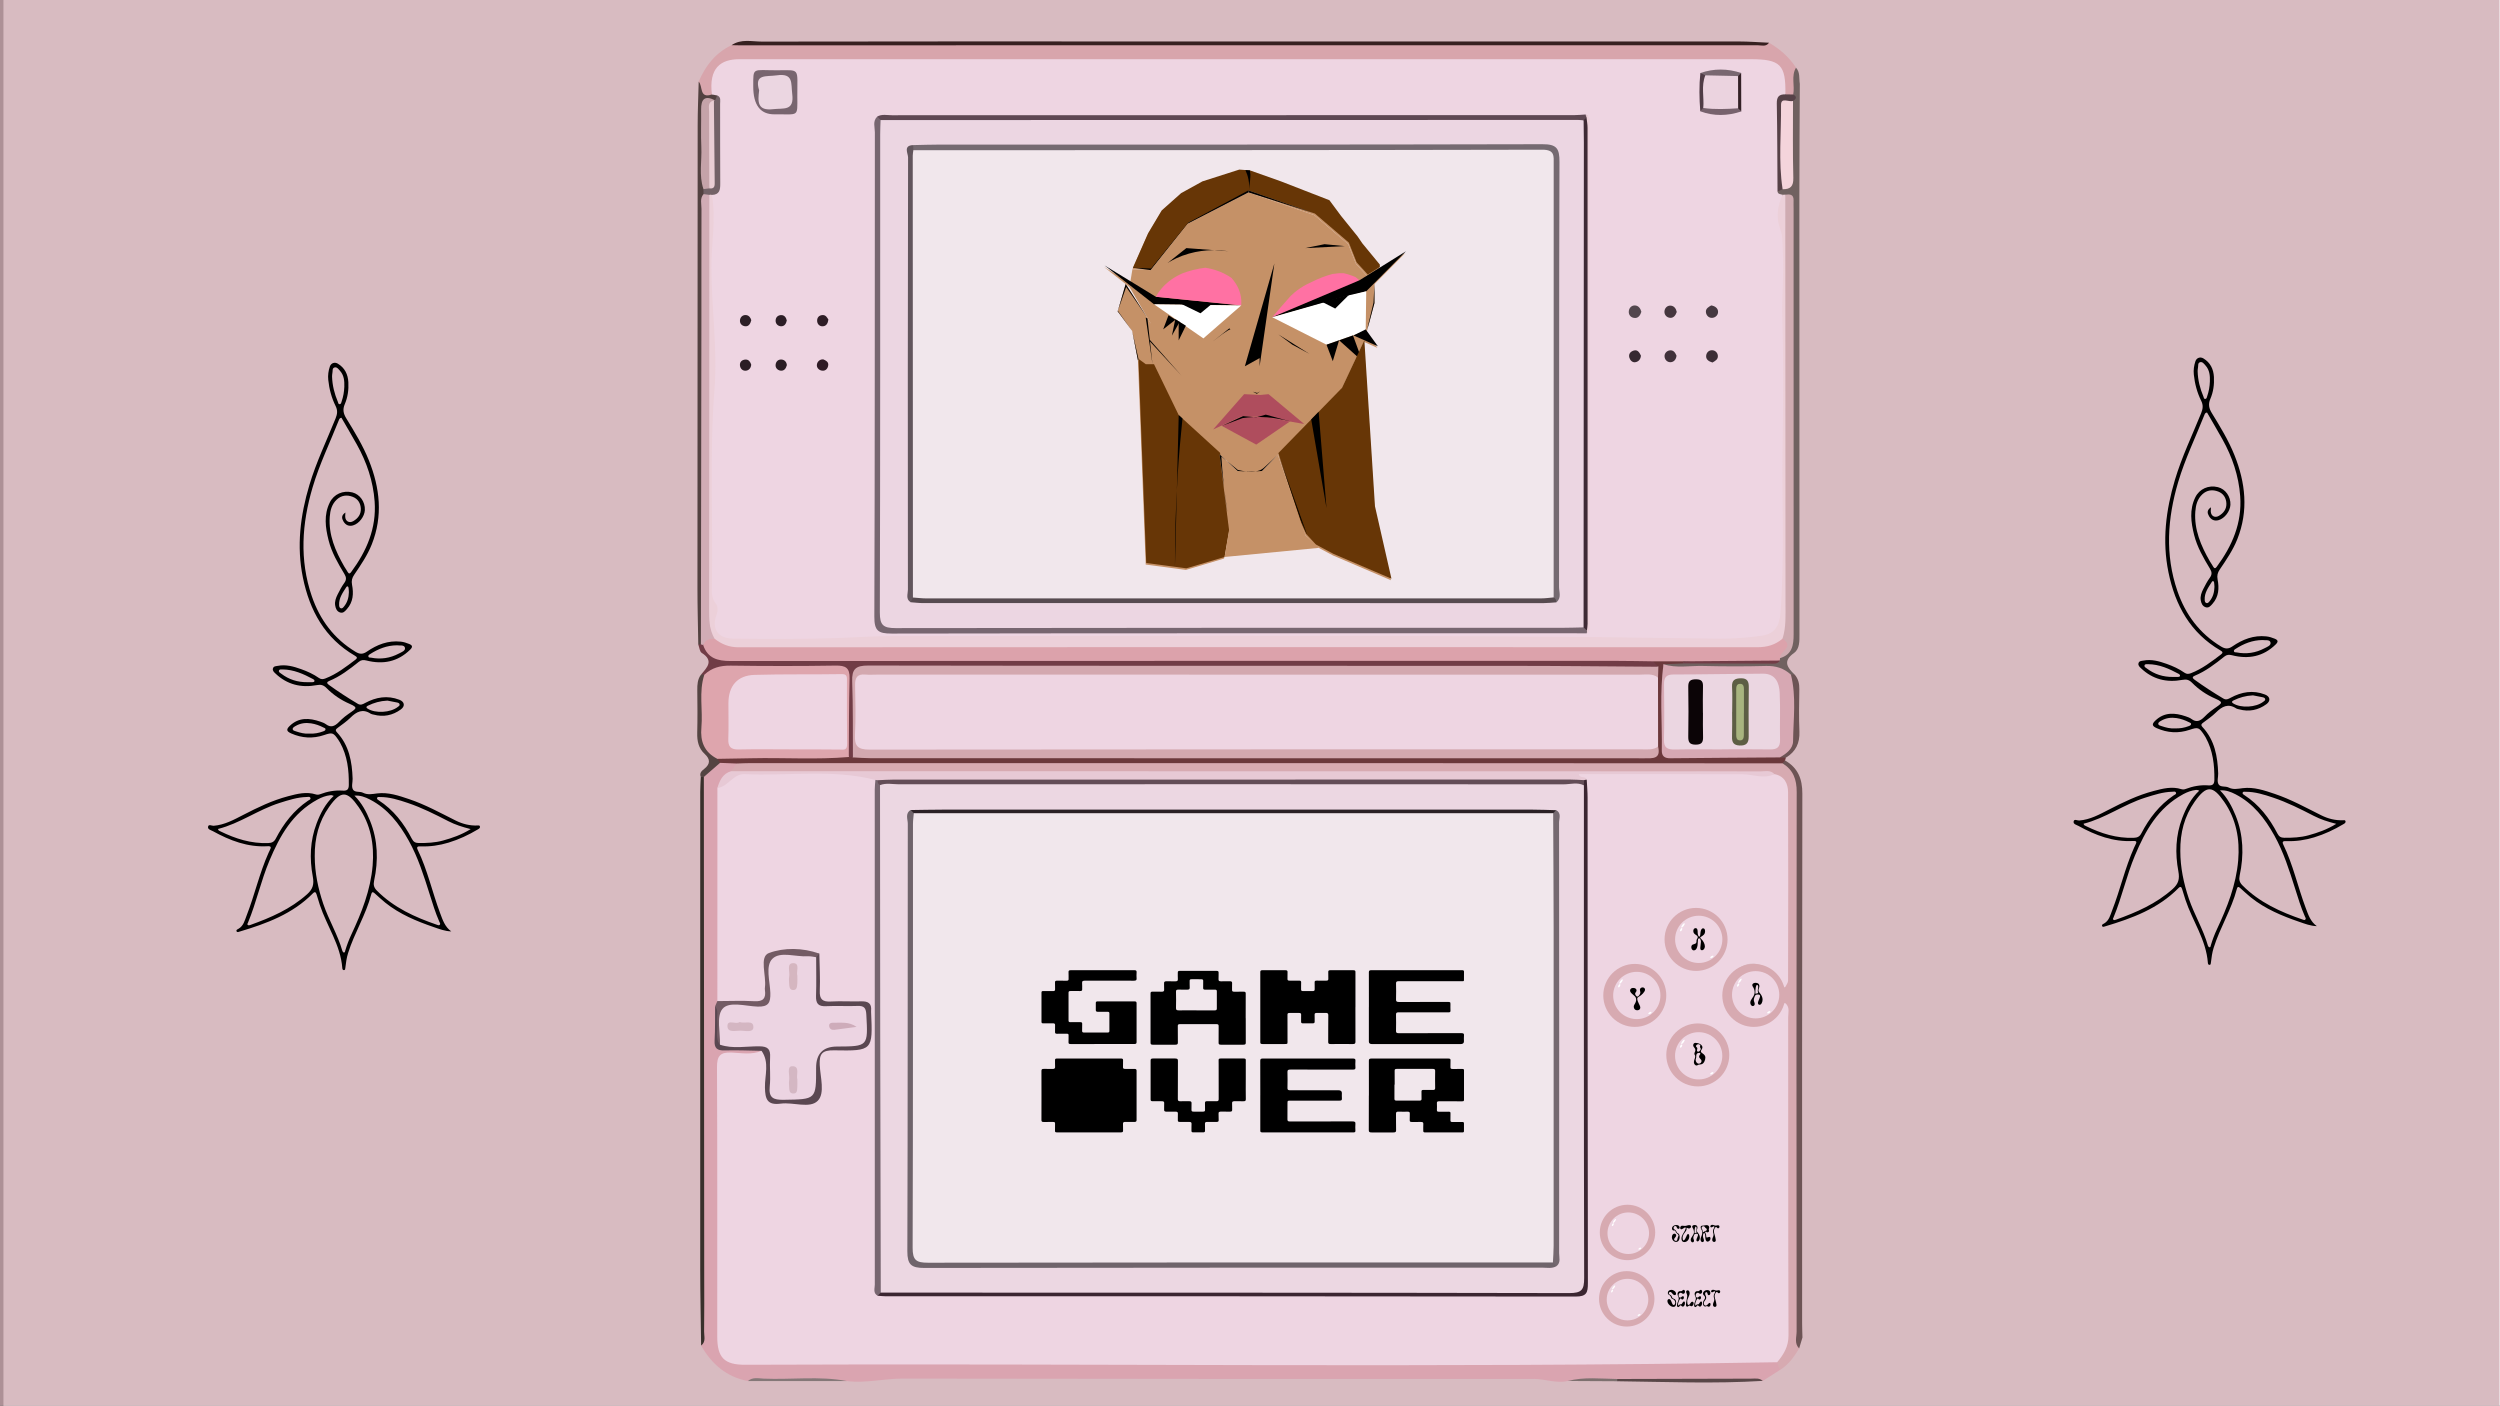 <?xml version="1.0" encoding="UTF-8"?>
<svg id="lotus" xmlns="http://www.w3.org/2000/svg" xmlns:xlink="http://www.w3.org/1999/xlink" viewBox="0 0 1280 720">
  <rect x="0" y="0" width="1280" height="720" fill="#808080" stroke="none"/>
  <defs>
    <style>
      .cls-1 {
        clip-path: url(#clippath);
      }

      .cls-2 {
        fill: none;
      }

      .cls-2, .cls-3, .cls-4, .cls-5, .cls-6, .cls-7, .cls-8, .cls-9, .cls-10, .cls-11, .cls-12, .cls-13, .cls-14, .cls-15, .cls-16, .cls-17, .cls-18, .cls-19, .cls-20, .cls-21, .cls-22, .cls-23, .cls-24, .cls-25, .cls-26, .cls-27, .cls-28, .cls-29, .cls-30, .cls-31, .cls-32, .cls-33, .cls-34, .cls-35, .cls-36, .cls-37, .cls-38, .cls-39, .cls-40, .cls-41, .cls-42, .cls-43, .cls-44, .cls-45, .cls-46, .cls-47, .cls-48, .cls-49, .cls-50, .cls-51, .cls-52, .cls-53, .cls-54, .cls-55, .cls-56, .cls-57, .cls-58, .cls-59, .cls-60, .cls-61, .cls-62, .cls-63, .cls-64, .cls-65, .cls-66, .cls-67, .cls-68, .cls-69, .cls-70, .cls-71, .cls-72, .cls-73, .cls-74, .cls-75, .cls-76, .cls-77, .cls-78, .cls-79, .cls-80 {
        stroke-width: 0px;
      }

      .cls-81, .cls-44 {
        fill: #c59167;
      }

      .cls-82 {
        clip-path: url(#clippath-1);
      }

      .cls-83 {
        clip-path: url(#clippath-3);
      }

      .cls-84 {
        clip-path: url(#clippath-2);
      }

      .cls-4 {
        fill: #f4d4db;
      }

      .cls-5 {
        fill: #62565d;
      }

      .cls-6 {
        fill: #5d5e44;
      }

      .cls-7 {
        fill: #53474e;
      }

      .cls-8 {
        fill: #77626d;
      }

      .cls-9 {
        fill: #776670;
      }

      .cls-10 {
        fill: #756970;
      }

      .cls-11 {
        fill: #5e4853;
      }

      .cls-12 {
        fill: #796871;
      }

      .cls-13 {
        fill: #78656f;
      }

      .cls-14 {
        fill: #503c46;
      }

      .cls-15 {
        fill: #524140;
      }

      .cls-16 {
        fill: #756a71;
      }

      .cls-17 {
        fill: #564147;
      }

      .cls-18 {
        fill: #2b2126;
      }

      .cls-19 {
        fill: #2c1f26;
      }

      .cls-20 {
        fill: #2a1d24;
      }

      .cls-21 {
        fill: #594748;
      }

      .cls-22 {
        fill: #2c1e26;
      }

      .cls-23 {
        fill: #634d57;
      }

      .cls-24 {
        fill: #6d5455;
      }

      .cls-25 {
        fill: #706160;
      }

      .cls-26 {
        fill: #544442;
      }

      .cls-27 {
        fill: #6f646b;
      }

      .cls-28 {
        fill: #713c46;
      }

      .cls-29 {
        fill: #2f1b25;
      }

      .cls-30 {
        fill: #2e1d26;
      }

      .cls-31 {
        fill: #3b2631;
      }

      .cls-32 {
        fill: #39302b;
      }

      .cls-33 {
        fill: #5a4751;
      }

      .cls-34 {
        fill: #3c2e36;
      }

      .cls-35 {
        fill: #574b50;
      }

      .cls-36 {
        fill: #3e2a34;
      }

      .cls-37 {
        fill: #453840;
      }

      .cls-38 {
        fill: #45363e;
      }

      .cls-39 {
        fill: #362931;
      }

      .cls-40 {
        fill: #372020;
      }

      .cls-41 {
        fill: #40313a;
      }

      .cls-42 {
        fill: #0b0406;
      }

      .cls-43 {
        fill: #c5a3a9;
      }

      .cls-45 {
        fill: #d1acb5;
      }

      .cls-46 {
        fill: #dea5ad;
      }

      .cls-47 {
        fill: #d7a8b3;
      }

      .cls-48 {
        fill: #d7aab1;
      }

      .cls-49 {
        fill: #d3a8af;
      }

      .cls-50 {
        fill: #d4b6c2;
      }

      .cls-51 {
        fill: #d4b7c3;
      }

      .cls-52 {
        fill: #dca2ab;
      }

      .cls-53 {
        fill: #d5b6c0;
      }

      .cls-54 {
        fill: #daa4b0;
      }

      .cls-55 {
        fill: #d8a5ac;
      }

      .cls-56 {
        fill: #af4d5d;
      }

      .cls-57 {
        fill: #a8b47f;
      }

      .cls-58 {
        fill: #cfabb1;
      }

      .cls-59 {
        fill: #ceacba;
      }

      .cls-60 {
        fill: #736267;
      }

      .cls-61 {
        fill: #735b64;
      }

      .cls-62 {
        fill: #332126;
      }

      .cls-63 {
        fill: #7d706f;
      }

      .cls-64 {
        fill: #847878;
      }

      .cls-65 {
        fill: #ff71a3;
      }

      .cls-66 {
        fill: #673606;
      }

      .cls-67 {
        fill: #f1e7ec;
      }

      .cls-68 {
        fill: #fff;
      }

      .cls-69 {
        fill: #ebd6e1;
      }

      .cls-70 {
        fill: #e7c9d5;
      }

      .cls-71 {
        fill: #ebd3df;
      }

      .cls-72 {
        fill: #e9ced4;
      }

      .cls-73 {
        fill: #eed5e2;
      }

      .cls-74 {
        fill: #e5e5e5;
      }

      .cls-75 {
        fill: #ecd6e2;
      }

      .cls-76 {
        fill: #ecd7e2;
      }

      .cls-77 {
        fill: #ecd4e2;
      }

      .cls-78 {
        fill: #ecd0d9;
      }

      .cls-79 {
        fill: #6b383b;
      }

      .cls-80 {
        fill: #c398a1;
        opacity: .66;
      }
    </style>
    <clipPath id="clippath">
      <path class="cls-44" d="m651.12,163.23c1.46-1.73,2.94-3.47,4.47-5.23,1.66-1.91,3.31-3.79,4.96-5.63,1.23-1.21,2.86-2.62,4.96-4.02,2.15-1.43,4.22-2.47,5.96-3.22,1.56-.8,3.38-1.63,5.46-2.41,1.76-.66,3.43-1.19,4.96-1.61,1.16-.13,2.32-.27,3.47-.4h2.39l1.58.4c.83.27,1.65.54,2.48.8h0c.66.27,1.32.54,1.99.8l1.99,1.61-2.48,1.61-42.18,17.29Z"/>
    </clipPath>
    <clipPath id="clippath-1">
      <path class="cls-44" d="m635.23,157.2c.15-1.55.14-3.64-.5-6.03-.99-3.75-3.05-6.47-4.47-8.04-1.4-.99-3.38-2.18-5.96-3.22-2.87-1.15-5.5-1.72-7.44-2.01-1.9.23-4.08.6-6.45,1.21-1.93.49-3.65,1.05-5.13,1.61-1.74.74-3.75,1.78-5.79,3.22-4.38,3.1-6.72,6.59-7.94,8.84l43.67,4.42Z"/>
    </clipPath>
    <clipPath id="clippath-2">
      <path class="cls-2" d="m651.37,162.41c1.46-1.73,2.94-3.47,4.47-5.23,1.66-1.91,3.31-3.79,4.96-5.63,1.23-1.21,2.86-2.62,4.96-4.02,2.15-1.43,4.22-2.47,5.96-3.22,1.56-.8,3.38-1.63,5.46-2.41,1.76-.66,3.43-1.19,4.96-1.61,1.16-.13,2.32-.27,3.47-.4h2.39l1.58.4c.83.27,1.65.54,2.48.8h0c.66.27,1.32.54,1.99.8l1.99,1.61-2.48,1.61-42.18,17.29Z"/>
    </clipPath>
    <clipPath id="clippath-3">
      <path class="cls-2" d="m635.49,156.38c.15-1.55.14-3.64-.5-6.03-.99-3.75-3.05-6.47-4.47-8.04-1.4-.99-3.38-2.18-5.96-3.22-2.87-1.15-5.5-1.72-7.44-2.01-1.9.23-4.08.6-6.45,1.21-1.93.49-3.65,1.05-5.13,1.61-1.74.74-3.75,1.78-5.79,3.22-4.38,3.1-6.72,6.59-7.94,8.84l43.67,4.42Z"/>
    </clipPath>
  </defs>
  <rect class="cls-68" x="1.76" y="-.28" width="1280" height="720"/>
  <rect class="cls-80" x="-.24" y="-.28" width="1280" height="720"/>
  <g>
    <path class="cls-54" d="m382.94,707.1c-11-2.1-18.58-8.7-23.98-18.19,1.03-2.25.55-4.64.55-6.97.02-93.89.03-187.78.02-281.66.62-5.59,4.62-8.39,8.99-10.89,2.73-.61,5.44-.78,8.06.48,2.31,2.5-.04,3.97-1.25,5.7-3.54,2.56-6.35,5.57-6.32,10.34.84,35.08.69,70.15.14,105.21-.14,1.71-.84,3.29-1.13,4.96-.32,4.43.07,8.88-.23,13.3-.34,4.99,1.95,6.23,6.61,6.52,5.27.33,11.24-2.55,15.74,2.59-3.18,4.03-7.73,2.67-11.79,2.88-7.85.41-8.71.91-8.72,8.5-.1,44.52-.16,89.05.03,133.57.04,9.57,3.17,12.47,12.79,13.04,2.82.17,5.65.1,8.48.1,164.84,0,329.69-.04,494.53.12,7.76,0,15.42-2.15,23.2-.66,2.27,1.11,4,2.49,2.67,5.38-2.92,1.86-5.84,3.73-8.76,5.59-24.66-.91-49.32-.14-73.98-.39-8.62.26-17.26-.53-25.87.45-5.94,1.36-11.63-1.07-17.51-1.07-107.6.04-215.21.04-322.81-.17-9.66-.02-19.15,2.48-28.82,1.28-16.87-.79-33.74-.8-50.62,0Z"/>
    <path class="cls-55" d="m905.73,21.87c5.57,3.22,10.28,7.36,13.83,12.77-.57,4.83,2.3,9.97-1.32,14.52-1.81.75-3.46.63-4.82-.93-.34-.62-.71-1.22-.9-1.91-3.44-12.89-4.48-13.81-17.71-13.81-170.39-.04-340.79-.04-511.18,0-12.94,0-14.34,1.29-18.4,15.39-6.14,3.22-6.56,2.88-7.49-6.1,3.45-8.18,8.65-14.79,16.85-18.68,2.7-1.27,5.57-.62,8.34-.62,171.48-.04,342.96-.03,514.44-.06,2.79,0,5.65.59,8.36-.57Z"/>
    <path class="cls-48" d="m911.32,701.41c-.46-1.32-.93-2.64-1.39-3.96,5.84-16.61,3.13-33.83,3.3-50.78.44-42.26-.12-84.54.28-126.8.02-1.89-.03-3.76-.71-5.55-.67-3.11-.64-6.23-.07-9.35.6-1.8.71-3.66.71-5.56-.08-29.17,0-58.34-.05-87.51,0-5.51-.05-11.02-6.19-13.79-3.55-1.91-7.4-1.13-11.11-1.13-129.63.06-259.27.08-388.9.08-40.94,0-81.87-.16-122.81-.17-3.42,0-7.15.87-10.03-2.04.95-1.31,1.9-2.61,2.84-3.92,1.65-2.18,4.08-2.08,6.42-2.19,2.35-.11,4.71-.05,7.06-.05,169.98,0,339.96,0,509.93.02,3.99,0,8.01-.34,11.96.61,7.23,2.84,9.28,8.58,9.27,15.81-.05,28.01-.02,56.03-.02,84.05,0,60.03-.03,120.07.05,180.1,0,7.06-.5,14.09-.69,21.14-2.62,4.26-5.41,8.38-9.84,11.01Z"/>
    <path class="cls-28" d="m358.95,345.36c3.02-3.59,6.72-7.04.33-11.08-1.06-.67-1.2-2.81-1.76-4.27.74-.62,1.58-.84,2.53-.67.87.33,1.65.81,2.36,1.4,4.15,4.62,9.55,5.41,15.41,5.4,33.16-.07,66.32-.03,99.49-.03,118.3,0,236.6,0,354.9.02,4.45,0,8.95-.4,13.34.84,1.77,1.17,4.78,1.59,3,4.93-3.45,2.16-7.32,1.4-11.02,1.4-128.46.04-256.92.03-385.38.03-2.35,0-4.73.2-7.05-.04-4.97-.5-6.68,1.75-6.61,6.54.14,9.88.08,19.77.02,29.65-.02,2.57.23,5.2-1.06,7.6-.5.87-1.25,1.23-2.24,1.07-2.58-2.41-2-5.63-2.03-8.62-.1-9.88-.16-19.77.01-29.65.08-4.78-1.6-6.71-6.57-6.65-17.64.21-35.28.08-52.93.12-4.38.01-8.23,1.76-12.31,2.8-.92.07-1.73-.2-2.42-.8Z"/>
    <path class="cls-25" d="m921.51,42.87c-.08,18.82-.23,37.64-.23,56.47-.03,75.08-.02,150.16.04,225.24,0,3.63.17,7.64-2.79,9.75-5.87,4.18-3.45,7.44.27,11-.68.62-1.48.94-2.4.96-8.15-3.96-16.88-2.93-25.48-2.96-10.3-.03-20.61.12-30.91-.08-3.02-.06-6.83.97-8.23-3.38,2.94-2.86,6.69-1.71,10.14-2.04,13.12.04,26.24.01,39.35,0,2.8,0,5.65.28,8.16-1.4.71-.49,1.46-.93,2.2-1.37,3.66-2.22,4.46-5.62,4.53-9.65.3-15.52.11-31.04.12-46.55.04-55.96.04-111.93-.04-167.89,0-2.94,1.04-6.14-1.29-8.77-.72-.37-1.46-.68-2.25-.89-1.52-.59-3.04-1.2-3.07-3.21.82-1.43,2.2-2.23,3.52-3.08,3.46-2.01,3.1-5.43,3.17-8.66.25-10.93-.44-21.87.39-32.78.18-1.8,1.11-3.4,1.41-5.18.92-4.53-1.17-9.38,1.43-13.74,2.19,2.37,1.49,5.44,1.95,8.22Z"/>
    <path class="cls-24" d="m913.95,389.35c6.57,3.78,8.87,9.38,8.85,16.98-.18,90.47-.12,180.94-.11,271.41,0,2.35.11,4.7.17,7.05-.57,1.87-1.13,3.74-1.7,5.6-2.59-2.56-1.29-5.81-1.29-8.69-.08-92.05-.13-184.11.04-276.16.01-6.5-1.74-11.3-7.22-14.7-.57-1.33.07-1.64,1.25-1.49Z"/>
    <path class="cls-40" d="m905.73,21.87c-1.52,2.25-3.86,1.3-5.81,1.3-173.94.05-347.87.04-521.81.03-1.18,0-2.35-.05-3.53-.07,4.86-3.37,10.4-1.82,15.59-1.83,65.45-.14,130.9-.08,196.35-.08,101.24,0,202.47-.02,303.71.01,5.17,0,10.34.42,15.5.64Z"/>
    <path class="cls-15" d="m358.86,329.94c-.45,0-.89.02-1.34.07-.15-9.64-.43-19.28-.43-28.92,0-78.9.04-157.79.11-236.69,0-7.53.34-15.06.53-22.59,2.23,2.21.15,8.86,6.76,6.55,1.15-.66,2.21-.53,3.17.39.57,1.92-.2,3-2.11,3.37-3.09.03-4.74,1.3-4.67,4.68.28,13.37-.77,26.75.66,40.11.16,1.31.1,2.6-.22,3.89-.65,2.8-.38,5.64-.38,8.46-.02,70.43-.02,140.86,0,211.29,0,3.3.32,6.64-2.07,9.4Z"/>
    <path class="cls-32" d="m360.37,397.79c.06,85.23.12,170.46.19,255.69,0,9.42.09,18.84-.06,28.25-.04,2.42,1.07,5.25-1.53,7.18-.16-13.19-.45-26.38-.46-39.57-.04-81.28-.02-162.55,0-243.83,0-2.58.19-5.17.29-7.75.54-.48,1.06-.47,1.58.03Z"/>
    <path class="cls-26" d="m360.37,397.79c-.53,0-1.05-.02-1.58-.03-.81-2,.54-3.12,1.82-4.13,3.13-2.48,3.12-4.92.22-7.57-3.19-2.91-3.96-6.64-3.85-10.84.18-7.28.12-14.56.03-21.84-.03-2.88.12-5.63,1.94-8.02.56.04,1.12.07,1.68.11.96,8.79-.02,17.59.03,26.39.03,6.06,1.63,10.95,6.66,14.5,1.06,1.22,1.97,2.49,1.33,4.24-2.76,2.4-5.52,4.79-8.28,7.19Z"/>
    <path class="cls-21" d="m828.03,706.05c22.82-.07,45.64-.15,68.45-.18,2.06,0,4.28-.48,6.07,1.14-24.85,1.55-49.7.49-74.55.19-.49-.27-.65-.53-.48-.78.17-.25.34-.37.51-.37Z"/>
    <path class="cls-64" d="m382.94,707.1c2.41-2.15,5.39-1.35,8.07-1.24,14.18.62,28.43-1.45,42.55,1.23-16.87,0-33.74,0-50.62,0Z"/>
    <path class="cls-63" d="m828.03,706.05c-.02.38-.03.77-.03,1.15-8.43-.05-16.86-.09-25.3-.14,8.37-2.18,16.86-1.14,25.33-1.01Z"/>
    <path class="cls-73" d="m908.51,396.35c5.12.96,6.96,4.85,6.98,9.24.15,32.18.08,64.37,0,96.55,0,1.02-.87,2.04-1.34,3.07-.56.47-1.16.52-1.8.17-1.02-.9-1.69-2.06-2.35-3.23-4.83-8.35-12.24-11.02-19.1-6.86-7.97,4.83-11.01,14.01-6.99,21.12,5.12,9.06,13.32,11.43,21.78,6.3.6-.36,1.16-.79,1.75-1.17,1.98-1.08,3.16-2.76,3.63-4.96.67-1.35.68-3.43,3.1-2.9,2.34,2.07,1.37,4.83,1.37,7.29.06,54.24-.04,108.48.18,162.72.02,5.78-2.48,9.77-5.8,13.77-176.1,3.04-352.21.48-528.31,1.3-10.82.05-14.37-3.66-14.38-14.44-.01-45.94.1-91.88-.13-137.81-.03-5.84,1.56-7.87,7.49-7.6,5.06.23,10.31,1.26,15.3-.86,3.93.26,3.08,3.46,3.26,5.72.34,4.22.19,8.47.12,12.71-.07,4.06,1.51,6.18,5.78,6.12,4.23-.06,8.47-.05,12.71,0,4.25.05,5.87-2.16,5.83-6.16-.04-4-.1-8.01.05-12.01.27-7.18,1.58-8.44,8.94-8.65,4-.11,8-.1,12-.04,4.18.07,5.69-1.84,5.92-5.98.86-15.46.97-15.45-14.13-15.51-1.41,0-2.83.03-4.24-.04-6.85-.33-8.12-1.66-8.53-8.41-.31-5.14.81-10.35-.85-15.4-6.44-3.25-13.23-1.25-19.85-1.24-2.89,0-3.48,2.63-3.56,5.14-.14,4.2-.03,8.4-.14,12.6-.13,4.87-2.59,7.47-7.42,7.23-6.18-.3-12.56,1.63-18.49-1.55,0-36.38.01-72.76.02-109.13,5.09-6.44,11.71-8.27,19.81-7.89,17.77.82,35.6-.69,53.38.81,3.05.26,6.13.45,8.21,3.21,1.69,3.58,1.09,7.4,1.1,11.13.04,79.97.01,159.95.08,239.92,0,3.38-1.18,7.14,1.86,10,2.69,1.29,5.56.92,8.36.92,113.47.02,226.93.02,340.4,0,9.36,0,9.9-.56,9.9-10.08,0-80.77,0-161.55,0-242.32,0-2.58.22-5.19-.62-7.7-.63-1.74-2.83-2.48-3.07-5.79,34.01.3,67.89-.59,101.79.73Z"/>
    <path class="cls-70" d="m908.51,396.35c-5.49,2.67-10.97.1-16.47.07-27.85-.15-55.71-.07-83.72-.07.53,2.37,3.58.8,4.08,2.86-.73.61-1.54,1.09-2.42,1.44-2.77.72-5.61.51-8.43.51-114.16.02-228.32.02-342.49,0-2.82,0-5.65.18-8.45-.41-.92-.28-1.72-.76-2.41-1.43-22.1-5.66-44.62-1.9-66.92-2.96-5.95-.28-8.41,6.51-13.98,7.06,1.16-3.83,2.75-7.31,7.04-8.58,158.43.02,316.85.04,475.28.07,17.18,0,34.37-.03,51.55.06,2.48.01,5.24-.92,7.33,1.38Z"/>
    <path class="cls-79" d="m368.65,390.6c-.45-.69-.91-1.38-1.36-2.06,1.46-2.81,4.17-2.73,6.71-2.74,18-.07,36-.05,54-.02,2.35,0,4.7.08,6.59,1.81.7.07,1.41.14,2.11.2,3.41-3.04,7.6-2,11.49-2,129.8-.05,259.61-.02,389.41-.15,3.19,0,7.96,2.41,9.17-3.48.47-11.51-.03-23.02.26-34.53.32-2.2.28-4.52,2.05-6.25-.91-.93-1.82-1.86-2.73-2.79,4.7-3.57,9.73-2.54,14.8-1.08.87.52,1.09,1.24.67,2.16-3.36.15-6.72.3-10.08.44,1.69,12.36.48,24.78.78,37.17.21,8.45.09,8.39,8.54,8.5,16.63.22,33.26-.6,49.88.54,1.32.16,2.54.54,3.45,1.59-.15.48-.3.96-.45,1.43-.42.5-.84.99-1.25,1.49-78.42-.04-156.84-.11-235.26-.12-97.73-.02-195.47,0-293.2,0-2.35,0-4.7.14-7.05.21-2.84-.11-5.69-.22-8.53-.33Z"/>
    <path class="cls-33" d="m419.5,488.26c.11,6.34.5,12.69.23,19.01-.19,4.46,1.48,5.74,5.7,5.5,5.15-.29,10.34.07,15.51-.08,3.48-.1,5.45.98,5.06,4.79-.02.23,0,.47,0,.7.89,19.7.88,19.95-18.96,19.59-6.01-.11-7.62,1.68-7.34,7.47.3,6.26,2.79,14.54-1,18.36-4.12,4.15-12.5.6-18.93,1.46-6.89.92-8.02-2.2-8.12-8.3-.11-6.21,2.43-12.85-1.74-18.72-6.28-.1-12.56-.42-18.82-.22-3.89.12-5.45-1.05-5.22-5.1.33-5.8.2-11.63.26-17.45,4.05,1.17,2.66,4.64,3.08,7.33.54,3.48-1.3,7.43,2.05,10.33,5.21,2.31,10.71.84,16.04,1.25,7.05.53,8.51,1.87,8.91,8.99.19,3.29.01,6.58.1,9.88.2,7.48.96,8.1,9.68,8.13,8.79.03,9.74-.71,9.99-7.87.14-3.99-.05-7.99.21-11.99.29-4.52,2.65-6.79,7.16-7.02,4.23-.22,8.46-.11,12.69-.19,5.67-.1,5.42-4.18,5.39-7.96-.04-3.88.8-8.47-5.31-8.78-3.99-.2-7.99-.06-11.99-.2-5.09-.18-7.92-2.56-7.97-7.78-.05-6.33-.74-12.69.56-18.99.55-1.2,1.14-2.35,2.78-2.11Z"/>
    <path class="cls-61" d="m419.5,488.26c-.54.61-1.09,1.22-1.63,1.83-4.29,2.88-9.11,1.44-13.69,1.5-5.44.07-8.09,1.94-7.95,7.85.43,18.11.43,17.89-17.61,17.86-7.06-.01-7.75.91-7.92,8.34-.07,3.23.62,6.62-2.07,9.26-2.84-3.8-.79-8.17-1.39-12.23-.36-2.47.87-5.19-1.13-7.41.39-.9.78-1.8,1.17-2.7,6.34-.01,12.69-.29,19.01.06,4.49.25,5.95-1.53,5.36-5.67-.07-.46-.06-.94,0-1.41.8-6.09-3.05-15.71,2.05-17.6,7.64-2.83,17.22-2.78,25.8.32Z"/>
    <path class="cls-73" d="m367.2,48.88c-.9-.17-1.81-.35-2.71-.52-1.63-13.49,4.38-18.04,14.1-18.05,35.54,0,71.09,0,106.63,0,137,0,273.99,0,410.99,0,15.41,0,18.19,2.81,17.9,18.01-1.65,2.91-2.27,6.01-2.23,9.39.1,10.53.06,21.06.03,31.59,0,3.03.21,6.13-1.8,8.75.23,1.54,1.62,1.3,2.6,1.69-.1,18.44,2.31,36.72,1.8,55.28-.57,20.87,0,41.87.13,62.82.16,26.85.27,53.69.05,80.54-.05,6.33-1.39,12.58-1.61,18.95-.21,6.15-5.7,10.26-14.34,10.85-5.86.4-11.72.99-17.61,1-21.19.05-42.39.43-63.57-.05-122.88-2.78-245.78-.66-368.67-.97-23.03-.06-46.11,1.06-69.18,1.05-4.3,0-8.52-.21-12.07-3.02-3.39-2.68-5.51-5.89-3.5-10.39.59-1.32,1.26-2.69.87-4.07-5.36-19.22-1.6-38.83-2.38-58.23-.57-14.1-1.23-28.36.3-42.36,1.52-13.91,1.7-27.83.62-41.56-1.24-15.78-.6-31.5-1.03-47.24-.21-7.48,1.5-14.88,1.09-22.38,1.52-2.28,3.18-4.35,3.18-7.47,0-14.53-.33-29.07.44-43.59Z"/>
    <path class="cls-17" d="m910.09,98.04c-.1-15.03-.09-30.07-.37-45.1-.06-3.43,1.21-4.7,4.38-4.63,1.34.02,2.69.05,4.03.07,2.06,1.16,1.6,2.25-.1,3.29-3.64,2.47-4.6,5.96-4.67,10.25-.2,11.65.97,23.34-.65,34.96-.87.39-1.74.77-2.61,1.16Z"/>
    <path class="cls-24" d="m914.4,387.92c-1.04-.04-2.09-.08-3.13-.12,7.49-10.8,4.72-23.07,4.99-34.91.06-2.49-1.1-5.09.69-7.42.61-.05,1.22-.1,1.83-.16,1.98,2.19,2.54,4.75,2.48,7.67-.13,7.2-.26,14.4.04,21.59.25,5.93-1.88,10.3-6.9,13.34Z"/>
    <path class="cls-52" d="m861.86,338.6c-5.17,0-10.34,0-15.51,0-5.88-.08-11.76-.22-17.64-.22-151.58,0-303.17-.02-454.75.06-6.45,0-11.64-1.35-13.91-8.13.1-4.88,3.37-4.72,6.81-4.3,4.05,2.86,8.59,3.27,13.42,3.26,135.19-.37,270.37-.22,405.56-.2,36.74,0,73.47.2,110.21.12,5.02-.01,9.83-.83,14.46-2.72,2.53-.55,4.95-.04,5.45,2.67.67,3.62-2.1,5.77-4.59,7.83-.09.41-.1.82-.03,1.24-6.39,1.93-12.94.76-19.4.78-10.03.04-20.07.7-30.09-.38Z"/>
    <path class="cls-49" d="m849.08,341.38c-.06,1.83-.12,3.66-.17,5.48-2.42,1.28-5.05.9-7.62.9-129.21-.04-258.41,0-387.62-.01q-13.42,0-13.42,13.63c0,4.71-.04,9.42.07,14.12.09,3.74,1.89,5.58,5.63,5.71,2.59.09,5.18.11,7.76.11,129.2,0,258.4.03,387.61-.01,2.57,0,5.2-.38,7.62.92,1.56,6.48-2.74,6.02-6.93,6.02-73.91-.03-147.83-.02-221.74-.03-58.14,0-116.28,0-174.43-.02-3.05,0-6.1-.26-9.15-.41-.08-12.94.1-25.9-.37-38.83-.23-6.39,1.74-8.23,8.29-8.21,109.89.21,219.79.12,329.68.17,24.93.01,49.85.3,74.78.46Z"/>
    <path class="cls-46" d="m434.58,387.59c-16.57,1.42-33.18.26-49.77.63-5.84.13-11.68.21-17.53.31-6.65-3.37-8.84-8.88-8.16-16.1.83-8.96-1.42-18.11,1.5-26.97,3.8-3.6,8.24-4.73,13.51-4.66,17.89.26,35.79.27,53.69-.02,5.05-.08,7.31,1.07,7.16,6.53-.36,13.42-.3,26.84-.4,40.27Z"/>
    <path class="cls-45" d="m365.89,327.06c-2.62-.14-4.83.47-5.84,3.25-.38-.18-.78-.31-1.19-.36.09-55.07.19-110.13.26-165.2.03-19.3-.04-38.6.04-57.89.01-2.49-.91-5.2,1.03-7.45,1.41-.76,2.64-.76,3.44.88,1.54,6.31.18,12.64.07,18.95-.48,27.77,1.58,55.54.64,83.29-1.1,32.48-.14,64.96-.67,97.43-.11,6.49,2.6,12.9.18,19.48-.99,2.7,3.94,4.35,2.04,7.63Z"/>
    <path class="cls-78" d="m365.89,327.06c-2.84-4.84-2.84-10.14-2.83-15.56.09-70.57.09-141.14.11-211.72.45-.54.89-.53,1.32.02,2.16,12.35-.25,24.7-.24,37.05.02,20.88,3.18,41.69,1.56,62.56-2.6,33.36-.69,66.75-1.32,100.12-.06,3.26-.39,6.51,1.95,9.42,1.38,1.71,1.08,4.01.34,6.09-2.47,6.95.73,11.86,8.6,11.94,18.11.18,36.24.31,54.34-.34,9.32-.34,18.64-.98,27.98-.98,113.91.02,227.83-.47,341.73.36,26.99.2,54.01.74,81.02.97,7.14.06,14.34-.48,21.41-1.49,6.47-.93,9.21-4.51,9.77-11.95,2.1-28.17.65-56.33,1.05-84.48.31-22.09.5-44.19-.11-66.27-.32-11.45.89-22.85.22-34.29-.22-3.74.1-7.49-1.28-11.13-2.3-6.03-1.43-11.93,1.18-17.67.46-.01.93-.03,1.39-.04,2.49,2.43,2.18,5.58,2.18,8.62.02,69.01.02,138.02,0,207.04,0,4.23.21,8.59-3.6,11.67-3.73,3.19-7.93,4.38-12.94,4.38-173.86-.09-347.72-.09-521.57.03-4.84,0-8.65-1.55-12.25-4.36Z"/>
    <path class="cls-58" d="m912.65,327.01c1.89-5.94,1.53-12.07,1.52-18.17-.03-69.72-.06-139.44-.1-209.16,2.29-.3,4.34-.28,4.24,2.93-.05,1.41.01,2.82.01,4.23,0,72.64-.01,145.29.02,217.93,0,5.47-.7,10.38-6.97,12.19-.31-3.41,7.66-5.76,1.28-9.96Z"/>
    <path class="cls-47" d="m916.96,345.47c2.83,11.26,1.22,22.7,1.09,34.04-.04,3.84-3.43,6.39-6.78,8.28-18.69.14-37.38.24-56.08.44-2.91.03-4.41-1.05-4.35-4.04.26-14.69-1.22-29.42.9-44.08,6.63,2.1,13.43.7,20.15.86,10.76.26,21.54.29,32.3,0,5-.13,9.16,1.14,12.77,4.48Z"/>
    <path class="cls-4" d="m912.7,96.88c-2.23-14.34-.66-28.76-.81-43.14-.04-4.19,4.06-1.3,6.13-2.07.01,13.13-.19,26.27.16,39.39.12,4.44-1.54,5.88-5.49,5.82Z"/>
    <path class="cls-28" d="m861.86,338.6c16.49-.13,32.99-.26,49.48-.4-1.25,1.95-3.25,1.57-5.09,1.57-14.81-.02-29.62-.06-44.43-.1.03-.36.04-.72.03-1.07Z"/>
    <path class="cls-43" d="m360.17,96.81c-2.42-7.07-.75-14.36-1.09-21.54-.31-6.34,0-12.71-.11-19.06-.08-5.43,1.84-7.6,7.18-4.81-.1.41-.2.81-.29,1.22-1.85,11.14-.36,22.36-.86,33.53-.15,3.45.63,7.04-1.34,10.27-1.06,1.07-2.23,1.17-3.5.4Z"/>
    <path class="cls-60" d="m360.17,96.81c1-.12,2-.24,3-.36,2.14-2.94,1.11-6.31,1.28-9.51.62-11.83-1.18-23.74,1.06-35.52,0,0,.64-.03.64-.03.35-.84.7-1.68,1.05-2.52,2.1.84,1.49,2.72,1.5,4.24.05,13.65-.04,27.3.07,40.95.03,3.21-.42,5.64-4.28,5.74,0,0-.66-.13-.66-.13,0,0-.66.1-.66.1-.99-.13-1.98-.26-2.97-.39,0-.86-.02-1.73-.03-2.59Z"/>
    <path class="cls-31" d="m811.09,399.43c.43-.15.86-.22,1.32-.22.15,3.05.44,6.09.44,9.14.03,82.88,0,165.77.15,248.65,0,4.93-.67,6.85-6.36,6.84-117.69-.19-235.39-.13-353.08-.14-1.4,0-2.81-.19-4.21-.29-.18-1.84,1.19-2.34,2.5-2.89,4.16-1.09,8.42-.69,12.64-.69,110.36-.02,220.72-.02,331.09-.02q13.13,0,13.14-13.08c0-77.21,0-154.42.01-231.63,0-4-.25-8.01.37-11.99.32-1.41.93-2.67,2-3.68Z"/>
    <path class="cls-9" d="m450.96,661.82c-.54.53-1.08,1.06-1.62,1.59-2.47-1.38-1.44-3.76-1.44-5.7-.05-84.49-.04-168.98-.03-253.47,0-1.64.22-3.28.34-4.92.37.03.74.08,1.11.15,1.49,1.17,2.64,2.56,3.04,4.48.77,3.48.6,7.02.6,10.55.02,78.35.03,156.7-.03,235.05,0,4.15.89,8.54-1.96,12.27Z"/>
    <path class="cls-23" d="m450.57,401.98c-1.08-.5-1.25-1.46-1.25-2.5,2.81-.12,5.62-.33,8.43-.33,115.44-.02,230.88-.03,346.31-.02,2.34,0,4.69.2,7.03.31-.04.89-.09,1.77-.13,2.66-4.1,2.28-8.62,2.16-13.07,2.17-111.92.06-223.83.04-335.75.02-3.99,0-8.04.11-11.57-2.3Z"/>
    <path class="cls-73" d="m848.94,382.23c-2.48,1.85-5.37,1.44-8.17,1.44-131.86,0-263.72-.03-395.58.13-5.98,0-7.74-1.8-7.44-7.6.44-8.46.24-16.96.06-25.43-.08-3.86,1.16-5.76,5.24-5.4,2.1.19,4.24.03,6.35.03,129.98,0,259.95,0,389.93.03,3.23,0,6.64-.76,9.57,1.44.01,11.79.02,23.58.04,35.36Z"/>
    <path class="cls-77" d="m368.63,534.9c.2-6.27-1.92-14.41,1.23-18.3,3.34-4.12,11.83-1.43,18.02-1.22,5.53.19,6.68-1.94,6.54-6.95-.17-6-2.68-13.89,1.07-17.55,4.04-3.96,11.99-.85,18.22-1.26,1.37-.09,2.77.3,4.16.47,0,6.58.17,13.16-.06,19.72-.14,3.88,1.02,5.57,5.14,5.36,5.39-.28,10.8.1,16.19-.13,3.43-.14,4.24,1.21,4.42,4.47.89,16.24.99,16.24-15.09,16.32q-10.64.06-10.62,10.91c.03,16.29.03,16.09-16.57,16.36-5.31.09-7.8-.97-7.17-6.87.52-4.88-.12-9.87.18-14.78.26-4.21-1.06-5.7-5.49-5.74-6.71-.06-13.53,1.41-20.16-.82Z"/>
    <path class="cls-9" d="m812.4,324.25c-118.62,0-237.25-.08-355.87.14-6.99.01-8.9-1.47-8.87-8.74.3-82.64.19-165.28.27-247.92,0-2.66-1.23-5.66,1.2-8.01,1.46.46,2.39,1.46,2.94,2.86,1.29,4.13.88,8.4.88,12.62.03,75.6.02,151.19.02,226.79,0,1.18,0,2.36,0,3.53q0,13.61,13.31,13.62c109.71,0,219.41,0,329.12.02,4.46,0,8.95-.32,13.38.55,1.36.34,2.58.92,3.46,2.06.58.79.64,1.63.17,2.49Z"/>
    <path class="cls-11" d="m450.88,61.47c-.59-.59-1.18-1.17-1.77-1.76,2.42-1.43,5.07-.7,7.59-.71,116.48-.04,232.96-.04,349.44-.06,1.87,0,3.74-.21,5.61-.32,1.09.41,1.28,1.08.57,2.01-.76,1.28-1.96,1.93-3.33,2.33-3.71.89-7.49.65-11.25.65-111.32.02-222.65.03-333.97-.03-4.37,0-9.02,1.04-12.92-2.12Z"/>
    <path class="cls-78" d="m812.27,59.98c-.16-.45-.33-.9-.5-1.35,3.02,1.24,2.06,3.94,2.06,6.12.04,84.54.04,169.08.02,253.63,0,2.04.61,4.31-1.45,5.88.17-.44.2-.89.1-1.35-2.01-2.87-2.08-6.14-2.08-9.46,0-81.3,0-162.61,0-243.91,0-3.33.16-6.58,1.86-9.55Z"/>
    <path class="cls-13" d="m396.45,58.54q-10.81,0-10.79-14.36c.02-9.93-.52-8.18,12.05-8.2,12.26-.02,10.45-1.48,10.52,13.37.05,10.96.86,9.02-11.77,9.2Z"/>
    <path class="cls-8" d="m891.53,57.07c-7.01,2.31-14.01,2.51-20.99-.08.52-1.08,1.14-2.07,2.35-2.52,5.43-1.1,10.87-1.17,16.3.04,1.19.47,1.69,1.59,2.35,2.56Z"/>
    <path class="cls-12" d="m870.58,37.38c6.96-2.39,13.93-2.32,20.9-.02-.59,1-1.18,2.02-2.32,2.51-4.95,1.2-9.93.99-14.92.2-1.59-.38-2.64-1.51-3.66-2.69Z"/>
    <path class="cls-37" d="m876.16,156.37c2.05.35,3.41,1.48,3.49,3.15.09,1.72-1.29,3.13-3.02,3.23-1.79.1-3.09-1.32-3.21-3.01-.14-1.83,1.49-2.65,2.74-3.37Z"/>
    <path class="cls-38" d="m858.5,159.73c-.56,1.63-1.56,3.1-3.34,3.01-1.73-.09-3.07-1.5-2.97-3.25.09-1.68,1.37-3.14,3.2-3.01,1.72.12,2.76,1.5,3.11,3.25Z"/>
    <path class="cls-7" d="m840.38,159.64c-.49,1.65-1.48,3.18-3.19,3.17-1.99,0-3.49-1.42-3.24-3.56.19-1.67,1.49-3.01,3.3-2.85,1.73.15,2.69,1.56,3.13,3.23Z"/>
    <path class="cls-39" d="m840.16,182.08c-.13,1.89-1.27,3.15-2.94,3.38-1.48.21-2.64-1.04-3.01-2.41-.53-1.94.79-3.21,2.43-3.61,1.94-.48,2.78,1.15,3.52,2.64Z"/>
    <path class="cls-41" d="m858.38,182.12c-.19,1.89-1.33,3.25-3.02,3.33-1.76.08-3.12-1.34-3.12-3.13,0-1.42,1.1-2.69,2.61-2.92,1.97-.3,2.86,1.14,3.53,2.71Z"/>
    <path class="cls-34" d="m876.79,185.61c-1.91-.54-3.37-1.56-3.25-3.36.11-1.69,1.38-3.09,3.28-2.92,1.48.13,2.61,1.32,2.73,2.81.15,1.93-1.45,2.7-2.76,3.47Z"/>
    <path class="cls-14" d="m870.58,37.38l2.55,1.19c.76,5.64,1.77,11.29-1.05,16.71-.51.57-1.03,1.14-1.54,1.71-.52-6.54-.64-13.07.04-19.61Z"/>
    <path class="cls-62" d="m889.89,38.96c.53-.53,1.06-1.06,1.58-1.6.02,6.57.03,13.14.05,19.71-.54-.54-1.07-1.08-1.61-1.63-2.8-5.49-2.77-10.98-.03-16.48Z"/>
    <path class="cls-22" d="m402.84,164.09c-.36,1.66-1.18,3.09-3.09,2.96-1.44-.1-2.6-1.23-2.64-2.73-.05-1.87,1.22-3.04,3.03-2.99,1.47.04,2.35,1.22,2.7,2.76Z"/>
    <path class="cls-19" d="m384.66,163.96c-.48,1.88-1.33,3.1-2.82,3.1-1.82,0-3.13-1.29-2.98-3.08.14-1.76,1.59-2.95,3.38-2.63,1.36.24,2.18,1.53,2.42,2.62Z"/>
    <path class="cls-30" d="m424.14,163.64c-.28,2.03-1.14,3.4-3.03,3.43-1.55.03-2.62-1.18-2.73-2.62-.14-1.83.96-3.1,2.86-3.14,1.59-.03,2.27,1.29,2.9,2.33Z"/>
    <path class="cls-20" d="m384.61,186.62c-.04,1.66-1.04,2.85-2.37,3.13-1.83.38-3.2-.87-3.39-2.63-.2-1.88,1.16-3.01,2.96-3.03,1.53-.02,2.35,1.19,2.8,2.54Z"/>
    <path class="cls-20" d="m402.87,186.97c-.46,1.69-1.39,3.07-3.3,2.79-1.41-.21-2.58-1.35-2.47-2.89.12-1.83,1.42-3.01,3.24-2.77,1.36.18,2.42,1.23,2.53,2.87Z"/>
    <path class="cls-29" d="m421.54,184c1.28.54,2.65,1.26,2.53,2.85-.13,1.78-1.33,3.19-3.19,2.93-1.72-.24-3.03-1.67-2.56-3.49.33-1.26,1.48-2.4,3.22-2.29Z"/>
    <path class="cls-73" d="m404.29,383.67c-8.7,0-17.4-.13-26.09.06-3.96.09-5.45-1.37-5.31-5.34.22-6.11.04-12.23.06-18.34.02-8.84,4.55-14.25,13.38-14.51,14.8-.44,29.61-.14,44.42-.39,2.33-.04,2.89.64,2.88,2.63,0,11.05-.07,22.11.08,33.16.05,3.38-1.76,2.87-4.03,2.83-8.46-.14-16.92-.06-25.39-.06,0-.02,0-.03,0-.05Z"/>
    <path class="cls-69" d="m881.59,383.69c-8.01,0-16.02-.11-24.02.05-3.67.08-5.72-.7-5.62-5.01.23-9.42.16-18.85.04-28.27-.05-3.47.95-5.11,4.78-5.12,15.29-.01,30.57-.36,45.86-.42,6.44-.02,8.35,4.67,8.58,9.89.37,7.99-.01,16.02.17,24.02.08,3.75-1.53,4.93-5.07,4.87-8.24-.14-16.48-.05-24.73-.05v.03Z"/>
    <path class="cls-72" d="m365.51,51.43c.14,13.82.28,27.65.41,41.47.02,1.88.24,3.98-2.75,3.55-.04-13.1-.12-26.2-.1-39.3,0-2.17-.91-4.91,2.44-5.73Z"/>
    <path class="cls-76" d="m450.57,401.98c3.19-1.23,6.49-.42,9.72-.42,113.42-.06,226.83-.06,340.25.02,3.46,0,7.03-1.21,10.42.51,0,84.08-.08,168.16.13,252.23.02,6.13-1.3,7.75-7.69,7.74-117.48-.26-234.96-.22-352.44-.24-.1-44.48-.22-88.96-.29-133.45-.06-42.13-.07-84.27-.1-126.4Z"/>
    <path class="cls-51" d="m408.24,552.57c0,1.65.06,2.81-.02,3.97-.11,1.57.07,3.58-2.37,3.32-1.8-.2-1.73-1.88-1.8-3.25-.06-1.16-.2-2.34-.01-3.47.43-2.54-1.38-7.11,1.49-7.23,4.31-.17,1.99,4.59,2.7,6.67Z"/>
    <path class="cls-53" d="m408.24,499.56c0,1.61.09,2.78-.02,3.93-.15,1.57-.1,3.64-2.38,3.4-1.64-.17-1.74-1.94-1.8-3.34-.05-1.16-.21-2.36.02-3.47.5-2.47-1.54-6.93,2.05-6.95,3.72-.03,1.42,4.48,2.13,6.43Z"/>
    <path class="cls-50" d="m378.63,523.29c2.72.95,7.09-1.27,7.11,2.58.01,3.01-4.18,1.85-6.53,1.82-2.52-.04-6.86,1.28-6.76-2.48.09-3.42,4.38-.5,6.18-1.91Z"/>
    <path class="cls-59" d="m438.58,525.77c-3.81.51-7.61,1.04-11.42,1.51-1.33.16-2.38-.45-2.61-1.77-.28-1.67,1.1-1.92,2.24-1.88,3.89.12,7.86-.67,11.78,2.14Z"/>
    <path class="cls-75" d="m450.88,61.47c119.04-.02,238.07-.05,357.11-.06.94,0,1.87.14,2.81.22,1.57,1.86.85,4.07.85,6.12.04,82.45.04,164.91,0,247.36,0,2.04.73,4.26-.87,6.11-3.53.07-7.05.21-10.58.21-113.88.01-227.75-.04-341.63.16-6.42.01-8.11-1.57-8.09-8.05.24-81.67.16-163.34.18-245.01,0-2.35.13-4.7.2-7.05Z"/>
    <path class="cls-36" d="m810.79,321.2c.05-82.77.1-165.54.15-248.31,0-3.76-.08-7.52-.13-11.28.49-.55.98-1.09,1.46-1.64.2,1.85.56,3.69.56,5.54.03,84.63.03,169.27.02,253.9,0,1.16-.23,2.32-.35,3.48-.57-.57-1.14-1.13-1.71-1.7Z"/>
    <path class="cls-69" d="m388.68,46.27c-2.63-8.62,3.61-6.91,8.97-7.69,8.78-1.28,7.28,4.12,7.97,9.52,1.13,8.91-4.43,7.17-9.73,7.79-8.18.97-7.94-3.75-7.21-9.62Z"/>
    <path class="cls-71" d="m889.89,38.96c0,5.49.02,10.99.03,16.48-5.95.39-11.9.7-17.84-.16.49-5.56-1.17-11.26,1.05-16.71,5.59.13,11.18.26,16.76.38Z"/>
    <path class="cls-42" d="m871.92,364.99c0,3.98-.1,7.97.04,11.95.1,2.74-.36,4.32-3.73,4.32-3.26,0-3.88-1.36-3.84-4.22.13-8.43.17-16.87,0-25.3-.07-3.16,1.15-3.96,4.09-3.93,2.87.03,3.54,1.26,3.45,3.83-.15,4.45-.04,8.9-.04,13.35h.04Z"/>
    <path class="cls-6" d="m886.87,364.48c0-4.24.2-8.49-.06-12.72-.22-3.58,1.51-4.45,4.62-4.48,3.21-.03,3.98,1.68,3.95,4.46-.08,8.48-.14,16.96-.05,25.44.03,3.33-1.3,4.66-4.64,4.52-3.11-.12-3.99-1.64-3.89-4.51.15-4.24.04-8.48.04-12.72h.02Z"/>
    <path class="cls-27" d="m797.01,648.22c-2.4,1.47-5.05.8-7.58.81-105.39.04-210.79-.03-316.18.16-6.67.01-8.71-1.68-8.69-8.56.25-72.95.14-145.91.23-218.86,0-2.32-1.48-5.2,1.42-7.03,1.24.72,2.31,1.59,2.83,3,1.28,4.14.85,8.4.85,12.62.03,66.38.02,132.75.02,199.13,0,2.12-.04,4.24.02,6.35.22,7.65.8,8.32,8.71,8.38,15.76.12,31.53.04,47.29.04,85.41,0,170.82,0,256.24.02,4.21,0,8.48-.47,12.62.82,1.34.61,2.5,1.35,2.21,3.12Z"/>
    <path class="cls-10" d="m797.01,648.22c-.64-.62-1.29-1.24-1.93-1.86-2.25-2.84-1.88-6.24-1.88-9.5-.04-70.44-.05-140.89,0-211.33,0-2.59-.04-5.19.79-7.7.51-1.41,1.55-2.32,2.83-3.02,2.75,1.59,1.42,4.24,1.42,6.34.08,73.48.08,146.96.03,220.44,0,2.22.94,4.75-1.24,6.62Z"/>
    <path class="cls-18" d="m796.8,414.82c-.53.52-1.06,1.03-1.58,1.55-2.76,2.41-6.17,2.05-9.42,2.05-102.84.05-205.69.05-308.53,0-3.25,0-6.66.36-9.41-2.07-.55-.54-1.1-1.08-1.65-1.61,5.41-.07,10.82-.2,16.23-.21,100.79-.01,201.58-.02,302.37,0,3.99,0,7.99.19,11.98.29Z"/>
    <path class="cls-16" d="m467.58,74.29c4.7-.09,9.4-.27,14.11-.27,102.65-.01,205.3.08,307.95-.19,7.43-.02,8.84,2.15,8.81,9.1-.25,72.54-.14,145.08-.22,217.62,0,2.61,1.4,5.68-1.43,7.86-1.48-1.17-2.63-2.56-3.02-4.47-.87-4.19-.59-8.44-.59-12.67-.02-65.47-.01-130.93-.01-196.4,0-1.41,0-2.83,0-4.24-.04-11.37-.06-11.43-11.35-11.44-100.05-.01-200.1,0-300.15-.04-4.43,0-8.97.65-13.25-1.25-1.47-.93-1.62-2.16-.84-3.61Z"/>
    <path class="cls-35" d="m795.47,305.88c1.14.47,1.29,1.46,1.33,2.52-2.1.14-4.21.39-6.31.39-105.98.02-211.95.01-317.93-.01-2.1,0-4.2-.28-6.31-.43-1.32-2.61.74-3.2,2.4-4.03,3.45-1.01,7-.73,10.52-.73,101.14-.02,202.28-.03,303.42.02,4.38,0,9.02-.9,12.89,2.27Z"/>
    <path class="cls-5" d="m467.42,305.94c-.39.8-.78,1.6-1.17,2.41-2.65-1.64-1.4-4.26-1.4-6.4-.07-73.79-.09-147.58.08-221.38,0-2.01-2.64-6.13,2.65-6.28.02.88.04,1.75.06,2.63,2.45,2.71,2.26,6.09,2.27,9.36.05,70.13.05,140.25,0,210.38,0,3.29.08,6.65-2.48,9.28Z"/>
    <path class="cls-57" d="m892.87,365.08c0,3.75.03,7.5-.02,11.24-.02,1.45-.29,2.95-2.25,2.74-1.48-.16-1.64-1.47-1.65-2.65-.03-7.73-.03-15.46-.01-23.19,0-1.4.05-3.06,1.95-3.1,1.91-.03,1.99,1.59,2,3.02.02,3.98,0,7.96,0,11.95h-.03Z"/>
    <path class="cls-67" d="m467.86,416.35c109.12,0,218.24.01,327.36.02.08,19.52.23,39.04.24,58.56.03,54.34.02,108.67,0,163.01,0,2.81-.24,5.62-.37,8.43-106.64,0-213.29-.05-319.93.14-6.06.01-7.91-1.26-7.89-7.65.24-72.3.15-144.59.17-216.89,0-1.87.28-3.74.43-5.62Z"/>
    <path class="cls-67" d="m467.42,305.94c-.03-75.41-.07-150.82-.09-226.24,0-.93.2-1.86.31-2.79,107.35-.04,214.7,0,322.05-.26,6.44-.01,5.8,3.28,5.8,7.38-.03,73.95-.02,147.9-.02,221.84-2.09.18-4.19.5-6.28.5-104.92.03-209.84.04-314.75.02-2.34,0-4.67-.3-7.01-.46Z"/>
    <circle class="cls-48" cx="868.38" cy="480.98" r="16.13"/>
    <circle class="cls-48" cx="897.95" cy="509.65" r="16.13"/>
    <circle class="cls-48" cx="837.01" cy="509.65" r="16.13"/>
    <circle class="cls-48" cx="869.27" cy="540.12" r="16.13"/>
    <circle class="cls-73" cx="869.72" cy="540.57" r="12.1"/>
    <path class="cls-3" d="m867.28,543.79c0-1.13.66-1.89.66-2.85,0-.89-.42-.81-.42-1.4,0-.65.5-1.13.5-1.81,0-1.29-1.1-1.47-1.1-2.56,0-.68.44-1.23,1.16-1.23,1.45,0,3.56.89,3.56,2.29,0,.84-.79,1.42-.79,2.06,0,.48.47.79.85,1.05.74.5,1.45,1.13,1.45,2.11,0,1.37-.79,3.16-1.94,3.42-.4.11-.84.19-1.24.19-.45,0-.85.47-1.32.47-.85,0-1.39-.92-1.39-1.74Zm3.9-.56c0-.9-1.24-1.32-1.24-2.26,0-.71.63-.95.63-1.53,0-.21-.13-.37-.4-.37-1.56,0-1.71.76-1.71,2.26,0,.5-.27.77-.27,1.39,0,1,.76,1.89,1.6,1.89s1.4-.68,1.4-1.37Zm-.4-6.19c0-.44-.4-.73-.4-1.06.02-.19.18-.39.18-.55,0-.55-.6-.79-1.05-.79-.52,0-1.16.45-1.16,1,.02.56.68.52.68,1.15,0,.34-.18.73-.18,1.06,0,.44.32.63.65.63.53,0,1.29-.84,1.29-1.44Z"/>
    <ellipse class="cls-68" cx="861.66" cy="533.4" rx="1.34" ry=".45" transform="translate(-77.8 913.39) rotate(-53.78)"/>
    <circle class="cls-73" cx="898.89" cy="509.32" r="12.1"/>
    <ellipse class="cls-68" cx="860.76" cy="535.64" rx=".9" ry=".45" transform="translate(-16.05 1044.59) rotate(-62.03)"/>
    <ellipse class="cls-68" cx="890.83" cy="502.15" rx="1.34" ry=".45" transform="translate(-40.65 924.14) rotate(-53.78)"/>
    <ellipse class="cls-68" cx="889.93" cy="504.39" rx=".9" ry=".45" transform="translate(27.04 1053.76) rotate(-62.03)"/>
    <ellipse class="cls-68" cx="905.61" cy="518.28" rx=".9" ry=".45" transform="translate(-137.81 522.24) rotate(-30)"/>
    <ellipse class="cls-68" cx="876.44" cy="549.53" rx=".9" ry=".45" transform="translate(-157.34 511.84) rotate(-30)"/>
    <circle class="cls-73" cx="838.04" cy="509.68" r="12.1"/>
    <ellipse class="cls-68" cx="829.98" cy="502.51" rx="1.34" ry=".45" transform="translate(-65.84 875.2) rotate(-53.78)"/>
    <ellipse class="cls-68" cx="829.08" cy="504.75" rx=".9" ry=".45" transform="translate(-5.59 1000.21) rotate(-62.03)"/>
    <ellipse class="cls-68" cx="844.76" cy="518.64" rx=".9" ry=".45" transform="translate(-146.14 491.87) rotate(-30)"/>
    <path class="cls-3" d="m896.14,513.36c.03-.82.47-1.58.95-2.23.74-1.03,1.29-2,1.29-3.13,0-.79-.34-1.95-.77-2.58-.21-.32-.45-.66-.45-1.06,0-.76.82-1.16,1.73-1.16,1.16,0,1.92.58,1.92,1.76,0,.68-.47,1.39-.47,2.06s.44,1.13.95,1.77c.71.9,1.15,1.92,1.15,3.02,0,1.19-.61,2.66-1.56,2.66-.52,0-.82-.44-.82-.97,0-1.02,1.5-3.21,1.03-3.9-.31-.45-.87-.44-1.34-.4-.27.02-.55.03-.79.21-.32.21-.48.65-.63,1.02-.18.5-.39,1.03-.39,1.53,0,.81.48,1.32.48,2.05,0,.6-.39,1.1-.98,1.1-.76,0-1.29-.9-1.29-1.74Zm3.32-4.76c.45-.16.76.13.69-.44-.06-.29-.18-.52-.18-.94.02-.61.23-1.29.23-1.9,0-.53-.21-1.05-.55-1.05-.68,0-.9,2.15-.9,4.05,0,.34.05.52.21.52.13,0,.37-.18.5-.24Z"/>
    <path class="cls-3" d="m836.48,515.47c0-.77.37-1.06.86-2.06.37-.79.5-1.71.22-2.48-.32-1.21-2.97-2.32-2.97-3.77,0-.71.6-1.35,1.51-1.35,1.18,0,1.81.53,1.81,1.29.02.71-.73,1.05-.73,1.71,0,.47.65,1.44,1.12,1.44.69,0,1.55-1.31,1.57-2.05,0-.5-.24-.98-.24-1.48,0-.61.65-1.18,1.38-1.18s1.25.56,1.25,1.15c0,1.13-1.77,2.89-3.27,3.71-.28.16-.71.36-.71.89,0,1.73,1.55,3.42,1.55,4.6,0,.82-.6,1.37-1.53,1.37-1.23,0-1.81-.92-1.81-1.76Z"/>
    <circle class="cls-73" cx="869.75" cy="480.95" r="12.1"/>
    <ellipse class="cls-68" cx="861.68" cy="473.79" rx="1.34" ry=".45" transform="translate(-29.69 889.02) rotate(-53.78)"/>
    <ellipse class="cls-68" cx="860.78" cy="476.03" rx=".9" ry=".45" transform="translate(36.62 1012.96) rotate(-62.03)"/>
    <ellipse class="cls-68" cx="876.47" cy="489.92" rx=".9" ry=".45" transform="translate(-127.53 503.87) rotate(-30)"/>
    <path class="cls-3" d="m865.95,485c0-.31.06-.63.18-.84.45-.94,1.92-.56,2.34-1.48.24-.48.05-1.1.24-1.61.13-.42.53-.71.53-1.21,0-1.31-2.27-1.15-2.27-3.21,0-.85.48-1.45,1.16-1.45,1.02,0,1.08,1.24,1.08,2.23,0,.89.32,2.11.82,2.11s.52-1.02.63-2.21c.11-1.08.56-2.03,1.34-2.03.69,0,1,.68,1,1.45,0,1.6-.89,2.16-2.19,2.95-.23.13-.31.24-.31.35,0,.19.19.42.56.73.92.81,1.84,2.52,1.84,3.74,0,1.06-.65,2-1.52,2-.65,0-.82-.52-.82-1.21,0-1.02.32-2.21.32-3.16s-.5-1.73-.9-1.73c-.18,0-.5.15-.6.5-.24.73.35,5.68-2.24,5.68-.66,0-1.19-.84-1.19-1.6Z"/>
    <g>
      <circle class="cls-48" cx="833.28" cy="631.02" r="14.19"/>
      <circle class="cls-73" cx="833.67" cy="631.41" r="10.64"/>
      <ellipse class="cls-68" cx="826.58" cy="625.1" rx="1.18" ry=".39" transform="translate(-166.13 922.61) rotate(-53.78)"/>
      <ellipse class="cls-68" cx="825.79" cy="627.07" rx=".79" ry=".39" transform="translate(-115.36 1062.25) rotate(-62.03)"/>
      <ellipse class="cls-68" cx="839.58" cy="639.29" rx=".79" ry=".39" transform="translate(-207.16 505.44) rotate(-30)"/>
    </g>
    <circle class="cls-48" cx="832.89" cy="665.01" r="14.19"/>
    <circle class="cls-73" cx="833.28" cy="665.4" r="10.64"/>
    <ellipse class="cls-68" cx="826.19" cy="659.1" rx="1.18" ry=".39" transform="translate(-193.72 936.21) rotate(-53.78)"/>
    <ellipse class="cls-68" cx="825.4" cy="661.07" rx=".79" ry=".39" transform="translate(-145.59 1079.96) rotate(-62.03)"/>
    <ellipse class="cls-68" cx="839.19" cy="673.28" rx=".79" ry=".39" transform="translate(-224.21 509.8) rotate(-30)"/>
    <g>
      <path class="cls-3" d="m856.01,633.4c0-.92.5-1.76,1.3-1.76.56,0,.9.43.9.88,0,.86-1.06,1.33-1.06,2.04.02.49.48.78.94.78.85,0,.52-.54.96-1.8.28-.76.61-.94.05-1.56-.17-.22-.42-.37-.64-.58s-.44-.41-.52-.71c-.07-.19-.07-.42-.22-.56-.24-.23-.58-.08-.9-.12-.44-.04-.77-.52-.77-1,0-1.03,1-1.8,2.17-1.8,1,0,1.74.49,1.74,1.26,0,.36-.23.72-.6.72-.31,0-.61-.22-.73-.5-.26-.58-.26-.96-.88-.96s-.88.47-.88.98c0,1,.95.62,1.39,1.68.12.29.2.6.44.78.13.13.32.2.52.32.6.38.76,1.14.76,1.96,0,1.27-.62,2.4-1.81,2.4-1.3,0-2.17-1.17-2.17-2.45Z"/>
      <path class="cls-3" d="m860.91,634.12c0-.36.06-.71.17-1.06.47-1.46,1.57-2.5,1.97-4.02.02-.1.05-.19.05-.28,0-.14-.11-.35-.28-.35-.14,0-.18.05-1.24.7-.26.16-.56.3-.72.3-.35,0-.6-.35-.6-.75,0-.64.5-1.13,1.02-1.1.72.07,1.1.11,1.42.11.88,0,1.31-.41,2.17-.41.64,0,.97.28.97.78s-.58.94-1.12.94c-.38,0-.85-.36-1.07-.36-.28,0-.11.37-.11.61,0,.74-.56,1.39-.98,1.92-.41.53-.76,1.02-.95,1.73-.07.24-.12.52-.12.79,0,.56.1,1.42.52,1.42.47,0,1.16-1.37,1.43-2.1.2-.56.42-1.16.89-1.16.49,0,.59.73.59,1.19,0,1.57-1.1,2.92-2.52,2.92-1.06,0-1.49-.79-1.49-1.8Z"/>
      <path class="cls-3" d="m865.65,634.77c.02-.61.35-1.18.71-1.66.55-.77.96-1.49.96-2.33,0-.59-.25-1.45-.58-1.92-.16-.24-.34-.49-.34-.79,0-.56.61-.86,1.28-.86.86,0,1.43.43,1.43,1.31,0,.5-.35,1.03-.35,1.54s.32.84.71,1.32c.53.67.85,1.43.85,2.24,0,.89-.46,1.98-1.16,1.98-.38,0-.61-.32-.61-.72,0-.75,1.12-2.39.77-2.9-.23-.34-.65-.32-1-.3-.2.01-.41.02-.59.16-.24.16-.36.48-.47.76-.13.37-.29.77-.29,1.14,0,.6.36.98.36,1.52,0,.44-.29.82-.73.82-.56,0-.96-.67-.96-1.29Zm2.47-3.54c.34-.12.56.1.52-.32-.05-.22-.13-.38-.13-.7.01-.46.17-.96.17-1.42,0-.4-.16-.78-.41-.78-.5,0-.67,1.6-.67,3.01,0,.25.04.38.16.38.1,0,.28-.13.37-.18Z"/>
      <path class="cls-3" d="m870.68,634.61c0-.68.23-1.06.59-2.06.18-.47.3-1.01.3-1.54,0-1.3-.84-1.69-.84-2.62,0-.78.59-.88,1.34-.88.37,0,1.03-.25,1.68-.25.83,0,1.37.47,1.37,1.2,0,.41-.23.64-.23.96,0,.26.12.49.14.74,0,.5-.35.8-.91.8-.44,0-.47-.41-.77-.41-.2.01-.29.2-.29.41,0,.38.26.55.4.86.1.23.07.89.11,1.13.07.5.16.68.37.68.23,0,.92-.35,1.25-.35.4,0,.58.32.58.86,0,.82-.79,1.57-1.49,1.57-.77,0-1.12-1.04-1.16-1.97-.01-.47,0-.92-.11-1.79-.04-.29-.22-.6-.48-.6s-.42.29-.5.56c-.08.29-.13.61-.13.92,0,.28.04.56.12.83.28.9.4.9.4,1.38,0,.52-.25.92-.76.92-.67,0-.97-.77-.97-1.39Zm2.58-4.39c.4-.14.62-.23.62-.66,0-.6-.18-.38-.73-.94-.11-.11-.16-.26-.23-.37-.2-.29-.5-.44-.8-.44-.54,0-.9.52-.9.96,0,.36.28.55.38.79.08.17.11.36.12.54.16.82.42,1.01.86.46.18-.2.44-.28.67-.34Z"/>
      <path class="cls-3" d="m876.66,634.78c0-1.01.68-1.61.68-2.59,0-.59-.3-1.1-.3-1.8,0-1.16.71-1.54.71-2.16,0-.26-.12-.36-.28-.36-.36,0-.76.54-1.3.54-.26,0-.48-.2-.48-.52,0-.44.48-.78,1-.78.72,0,1.1.41,1.76.41.38,0,.76-.19,1.13-.19.46,0,.78.25.78.72,0,.42-.24.84-.7.84-.58,0-.54-.6-.98-.65-.19,0-.36.11-.44.19-.44.52-.73,1.31-.73,1.99s.25,1.31.43,1.92c.19.62.54,2.3.54,2.59,0,.55-.26.95-.84.95s-.98-.48-.98-1.1Z"/>
    </g>
    <g>
      <path class="cls-3" d="m853.72,666.15c0-.64.36-1.04.86-1.04,1.32,0,1.24,3.07,2.38,3.07.43,0,.76-.66.76-1.28s-.43-1.35-.97-1.64c-.35-.22-.76-.29-1-.6-.23-.31-.26-.73-.46-1.07-.5-.73-1.35-.6-1.35-1.5,0-1.12.8-1.69,1.83-1.69,1.09,0,2.36.94,2.36,1.97,0,.49-.26.73-.67.73-.94,0-1.31-1.2-1.88-1.51-.12-.07-.25-.11-.38-.11-.4,0-.77.28-.77.66,0,.36.29.61.56.73.24.11.47.19.65.4.34.34.34.94.67,1.28.31.37.8.36,1.19.64.59.43.67,1.16.67,1.88,0,1.19-.25,2.05-1.4,2.05-1.36,0-3.05-1.58-3.05-2.96Z"/>
      <path class="cls-3" d="m858.63,668.28c0-.71.29-1.45.54-2.08.16-.44.35-.91.35-1.38-.01-.88-.64-1.42-.64-2.27,0-.77.5-1.48,1.27-1.48.17,0,.34.04.49.04.65,0,.9-.73,1.46-.73.41,0,.62.64.62,1.03,0,.59-.47,1.03-.92,1.03s-.83-.55-1.3-.55c-.6,0-1.07.59-1.07,1.28,0,.58.3,1.22.83,1.22s.84-.73,1.37-.73c.4,0,.49.24.52.62,0,.64-.34,1.08-.83,1.08-.53,0-.4-.58-.83-.58-.41,0-1.12,1.78-1.31,2.69-.08.52-.02.96.29.96.24,0,.26-.61.84-.61.1,0,.17.02.25.02.85,0,.86-1.47,1.67-1.47.36,0,.47.4.47.77,0,.95-.4,1.83-1.13,1.85-.53,0-.78-.73-1.13-.66-.22,0-.37.26-.53.47-.18.24-.44.42-.7.42-.43,0-.6-.55-.6-.95Z"/>
      <path class="cls-3" d="m863.2,667.92c0-.98.67-3.48.67-4.5,0-.68-.58-1.55-.58-2.01,0-.41.4-.78.77-.78.62,0,1.04.65,1.04,1.37,0,1.57-1.21,2.83-1.26,4.22-.01.42.04.84.12,1.25.08.38.19.66.55.66.88,0,1.02-1.65,1.96-1.65.37,0,.67.38.67.77,0,.68-.52,1.56-1.07,1.56-.37,0-.71-.36-1.08-.36-.46,0-.74.58-1.15.58-.43,0-.65-.52-.65-1.09Z"/>
      <path class="cls-3" d="m867.4,668.28c0-.71.29-1.45.54-2.08.16-.44.35-.91.35-1.38-.01-.88-.64-1.42-.64-2.27,0-.77.5-1.48,1.27-1.48.17,0,.34.04.49.04.65,0,.9-.73,1.46-.73.41,0,.62.64.62,1.03,0,.59-.47,1.03-.92,1.03s-.83-.55-1.3-.55c-.6,0-1.07.59-1.07,1.28,0,.58.3,1.22.83,1.22s.84-.73,1.37-.73c.4,0,.49.24.52.62,0,.64-.34,1.08-.83,1.08-.53,0-.4-.58-.83-.58-.41,0-1.12,1.78-1.31,2.69-.08.52-.02.96.29.96.24,0,.26-.61.84-.61.1,0,.17.02.25.02.85,0,.86-1.47,1.67-1.47.36,0,.47.4.47.77,0,.95-.4,1.83-1.13,1.85-.53,0-.78-.73-1.13-.66-.22,0-.37.26-.53.47-.18.24-.44.42-.7.42-.43,0-.6-.55-.6-.95Z"/>
      <path class="cls-3" d="m873.89,668.72c-.25,0-.49.23-.83.23-.71,0-1.16-.8-1.16-1.61,0-1.59,1.08-1.94,1.08-2.94,0-1.15-1.04-1-1.04-2.16,0-.97,1.09-1.73,2.1-1.73s1.67.48,1.67,1.46c0,.58-.29,1.18-.78,1.18-.53,0-.68-.73-.73-.97-.13-.59-.44-.62-.55-.62-.42,0-.62.47-.62.84,0,.94.55,1.03.55,1.96,0,1.27-1.26,1.75-1.26,2.84,0,.66.37,1.28.95,1.28.97,0,1.46-1.39,2.04-1.39.3,0,.5.31.5.61,0,.68-.31,1.35-.98,1.35-.32,0-.61-.34-.92-.34Z"/>
      <path class="cls-3" d="m877.04,668.03c0-1.01.68-1.61.68-2.59,0-.59-.3-1.1-.3-1.8,0-1.16.71-1.54.71-2.16,0-.26-.12-.36-.28-.36-.36,0-.76.54-1.3.54-.26,0-.48-.2-.48-.52,0-.44.48-.78,1-.78.72,0,1.1.41,1.76.41.38,0,.76-.19,1.13-.19.46,0,.78.25.78.72,0,.42-.24.84-.7.84-.58,0-.54-.6-.98-.65-.19,0-.36.11-.44.19-.44.52-.73,1.31-.73,1.99s.25,1.31.43,1.92c.19.62.54,2.3.54,2.59,0,.55-.26.95-.84.95s-.98-.48-.98-1.1Z"/>
    </g>
  </g>
  <g id="gameoverkarakter">
    <g>
      <g>
        <polyline class="cls-44" points="651.12 163.23 678.91 177.3 698.97 170.27 699.26 149.96"/>
        <g>
          <g>
            <g>
              <path class="cls-81" d="m651.12,163.23c1.46-1.73,2.94-3.47,4.47-5.23,1.66-1.91,3.31-3.79,4.96-5.63,1.23-1.21,2.86-2.62,4.96-4.02,2.15-1.43,4.22-2.47,5.96-3.22,1.56-.8,3.38-1.63,5.46-2.41,1.76-.66,3.43-1.19,4.96-1.61,1.16-.13,2.32-.27,3.47-.4h2.39l1.58.4c.83.27,1.65.54,2.48.8h0c.66.27,1.32.54,1.99.8l1.99,1.61-2.48,1.61-42.18,17.29Z"/>
              <g class="cls-1">
                <rect class="cls-44" x="650.37" y="140.52" width=".75" height="23.25"/>
                <rect class="cls-44" x="651.12" y="140.52" width="44.67" height="23.25"/>
                <rect class="cls-44" x="695.78" y="140.52" width=".37" height="23.25"/>
              </g>
            </g>
            <path class="cls-44" d="m651.12,163.23c1.46-1.73,2.94-3.47,4.47-5.23,1.66-1.91,3.31-3.79,4.96-5.63,1.23-1.21,2.86-2.62,4.96-4.02,2.15-1.43,4.22-2.47,5.96-3.22,1.56-.8,3.38-1.63,5.46-2.41,1.76-.66,3.43-1.19,4.96-1.61,1.16-.13,2.32-.27,3.47-.4h2.39l1.58.4c.83.27,1.65.54,2.48.8h0c.66.27,1.32.54,1.99.8l1.99,1.61-2.48,1.61-42.18,17.29Z"/>
          </g>
          <polygon class="cls-44" points="651.12 163.23 695.78 144.33 719.6 129.46 699.26 149.96 651.12 163.23"/>
          <polygon class="cls-44" points="690.32 152.02 674.79 156.66 651.12 163.23 678.91 177.3 698.97 170.27 699.26 149.96 690.32 152.02"/>
          <polygon class="cls-44" points="678.91 177.3 685.36 175.04 682.13 185.74 678.91 177.3"/>
          <polyline class="cls-44" points="685.36 175.04 697.28 185.74 692.47 172.55"/>
          <polyline class="cls-44" points="692.72 172.57 705.21 178.1 698.97 169.46"/>
          <polygon class="cls-44" points="565.26 136.7 590.6 156.62 635.23 157.2 591.56 152.78 565.26 136.7"/>
          <g>
            <g>
              <path class="cls-81" d="m635.23,157.2c.15-1.55.14-3.64-.5-6.03-.99-3.75-3.05-6.47-4.47-8.04-1.4-.99-3.38-2.18-5.96-3.22-2.87-1.15-5.5-1.72-7.44-2.01-1.9.23-4.08.6-6.45,1.21-1.93.49-3.65,1.05-5.13,1.61-1.74.74-3.75,1.78-5.79,3.22-4.38,3.1-6.72,6.59-7.94,8.84l43.67,4.42Z"/>
              <g class="cls-82">
                <rect class="cls-44" x="591.2" y="137.7" width=".36" height="19.73"/>
                <rect class="cls-44" x="591.56" y="137.7" width="43.75" height="19.73"/>
                <rect class="cls-44" x="635.31" y="137.7" width=".25" height="19.73"/>
              </g>
            </g>
            <path class="cls-44" d="m635.23,157.2c.15-1.55.14-3.64-.5-6.03-.99-3.75-3.05-6.47-4.47-8.04-1.4-.99-3.38-2.18-5.96-3.22-2.87-1.15-5.5-1.72-7.44-2.01-1.9.23-4.08.6-6.45,1.21-1.93.49-3.65,1.05-5.13,1.61-1.74.74-3.75,1.78-5.79,3.22-4.38,3.1-6.72,6.59-7.94,8.84l43.67,4.42Z"/>
          </g>
          <polygon class="cls-44" points="590.6 156.62 635.23 157.2 615.88 174.08 590.6 156.62"/>
          <polygon class="cls-44" points="603.68 156.01 620.23 156.4 614.39 161.22 603.68 156.01"/>
          <polygon class="cls-44" points="598.02 162.23 601.56 164.51 595.28 169.46 598.02 162.23"/>
          <polygon class="cls-44" points="603.74 165.6 601.5 164.2 599.75 172.68 603.74 165.6"/>
          <polygon class="cls-44" points="603.22 165.35 603.22 175.09 606.9 167.57 603.22 165.35"/>
          <line class="cls-44" x1="621.72" y1="182" x2="631.71" y2="179.14"/>
          <line class="cls-44" x1="661.43" y1="177.3" x2="670.15" y2="182"/>
          <polygon class="cls-44" points="667.99 127.85 677.92 125.84 688.29 126.85 667.99 127.85"/>
          <path class="cls-44" d="m597.52,135.49l9.63-7.64,21.6,1.61c-3.9-.59-11.59-1.27-20.31,1.21-4.79,1.36-8.43,3.26-10.92,4.82Z"/>
          <polyline class="cls-44" points="652.22 135.69 637.11 188.36 644.66 184.17 644.66 188.36"/>
          <polygon class="cls-44" points="578.3 146.95 589 165.35 590.6 187.29 603.24 213.34 633.71 241.15 646.11 241.15 686.85 199.41 698.29 175.04 703.72 155.19 703.72 145.46 694.29 135.09 690.32 125.02 672.95 110.16 639.21 98.5 607.94 114.58 589.08 138.3 579.79 137.9 578.3 146.95"/>
          <polygon class="cls-44" points="620.84 220.72 636.72 202.63 645.16 203.03 649.24 202.63 667.49 217.9 649.24 214.76 645.66 213.88 639.21 214.29 635.73 213.88 620.84 220.72"/>
          <polyline class="cls-44" points="638.54 210.52 642.71 211.67 647.32 210.52"/>
          <polygon class="cls-44" points="625.09 218.77 634.79 214.32 635.73 213.88 639.21 214.29 645.66 213.88 660.15 216.64 642.93 228.46 625.09 218.77"/>
          <path class="cls-44" d="m642.71,198.7l3.04,1.76c1.03-.59,2.06-1.17,3.09-1.76-.4.23-1.36.72-2.72.8-1.77.09-3.04-.58-3.41-.8"/>
          <polyline class="cls-44" points="576.34 145.41 572.26 159.42 579.68 169.46 582.63 184.54 586.38 187.29 590.6 187.29 609.43 197"/>
          <polygon class="cls-44" points="582.63 184.54 586.6 289.06 607.15 291.8 626.72 285.98 629.28 271.37 624.41 232.66 603.24 213.34 590.6 187.29 586.38 187.29 582.63 184.54"/>
          <line class="cls-44" x1="597.46" y1="201.43" x2="595.28" y2="239.07"/>
          <line class="cls-44" x1="605.17" y1="215.09" x2="605.31" y2="258.07"/>
          <polygon class="cls-44" points="698.29 175.04 703.72 260.01 712.16 297.1 682.56 284.43 673.45 279.59 668.49 274.19 665.79 268.34 654.26 232.8 686.85 199.41 698.29 175.04"/>
          <line class="cls-44" x1="683.71" y1="202.63" x2="685.36" y2="260.98"/>
          <line class="cls-44" x1="667.49" y1="251.67" x2="675.19" y2="266.02"/>
          <polygon class="cls-44" points="579.79 137.9 589.08 138.3 607.94 114.58 639.21 98.5 672.95 110.16 690.32 125.02 694.29 135.09 699.41 140.72 700.02 141.39 706.2 137.5 706.2 136.29 697.27 125.44 694.79 121.82 686.35 111.37 680.4 103.33 655.58 93.68 639.7 88.05 634.24 87.65 615.38 93.68 604.47 99.71 594.54 108.55 587.59 120.21 579.79 137.9"/>
          <path class="cls-3" d="m580.05,137.08l9.03,1.22,18.86-23.72,31.27-16.08v-.62c.17-3.28.33-6.56.5-9.83"/>
          <polyline class="cls-44" points="654.59 95.29 639.56 91.03 628.09 95.29"/>
          <polyline class="cls-44" points="646.65 94.48 639.56 93.16 636.3 94.48"/>
          <line class="cls-44" x1="639.36" y1="95.29" x2="657.57" y2="99.31"/>
        </g>
        <polygon class="cls-44" points="674.79 155.86 681.39 159.21 688.49 152.13 674.79 155.86"/>
      </g>
      <g>
        <g>
          <g class="cls-84">
            <rect class="cls-65" x="650.63" y="139.7" width=".75" height="23.25"/>
            <rect class="cls-65" x="651.37" y="139.7" width="44.67" height="23.25"/>
            <rect class="cls-65" x="696.04" y="139.7" width=".37" height="23.25"/>
          </g>
          <path class="cls-2" d="m651.37,162.41c1.46-1.73,2.94-3.47,4.47-5.23,1.66-1.91,3.31-3.79,4.96-5.63,1.23-1.21,2.86-2.62,4.96-4.02,2.15-1.43,4.22-2.47,5.96-3.22,1.56-.8,3.38-1.63,5.46-2.41,1.76-.66,3.43-1.19,4.96-1.61,1.16-.13,2.32-.27,3.47-.4h2.39l1.58.4c.83.27,1.65.54,2.48.8h0c.66.27,1.32.54,1.99.8l1.99,1.61-2.48,1.61-42.18,17.29Z"/>
        </g>
        <polygon class="cls-3" points="651.37 162.41 696.04 143.51 719.86 128.64 699.51 149.14 651.37 162.41"/>
        <polygon class="cls-68" points="690.58 151.2 651.37 162.41 679.17 176.48 699.23 169.45 699.51 149.14 690.58 151.2"/>
        <polygon class="cls-3" points="679.17 176.48 685.62 174.22 682.39 184.92 679.17 176.48"/>
        <polyline class="cls-3" points="685.62 174.22 697.54 184.92 692.73 171.73"/>
        <polyline class="cls-3" points="692.98 171.75 705.47 177.28 699.23 168.64"/>
        <polygon class="cls-3" points="565.52 135.88 590.86 155.8 635.49 156.38 591.82 151.96 565.52 135.88"/>
        <g>
          <g class="cls-83">
            <rect class="cls-65" x="591.46" y="136.88" width=".36" height="19.73"/>
            <rect class="cls-65" x="591.82" y="136.88" width="43.75" height="19.73"/>
            <rect class="cls-65" x="635.57" y="136.88" width=".25" height="19.73"/>
          </g>
          <path class="cls-2" d="m635.49,156.38c.15-1.55.14-3.64-.5-6.03-.99-3.75-3.05-6.47-4.47-8.04-1.4-.99-3.38-2.18-5.96-3.22-2.87-1.15-5.5-1.72-7.44-2.01-1.9.23-4.08.6-6.45,1.21-1.93.49-3.65,1.05-5.13,1.61-1.74.74-3.75,1.78-5.79,3.22-4.38,3.1-6.72,6.59-7.94,8.84l43.67,4.42Z"/>
        </g>
        <polygon class="cls-68" points="590.86 155.8 635.49 156.38 616.14 173.26 590.86 155.8"/>
        <polygon class="cls-3" points="603.94 155.19 620.49 155.58 614.65 160.4 603.94 155.19"/>
        <polygon class="cls-3" points="598.28 161.41 601.82 163.69 595.54 168.64 598.28 161.41"/>
        <polygon class="cls-3" points="603.99 164.78 601.76 163.38 600.01 171.86 603.99 164.78"/>
        <polygon class="cls-3" points="603.48 164.53 603.48 174.27 607.16 166.75 603.48 164.53"/>
        <line class="cls-2" x1="621.98" y1="181.18" x2="631.97" y2="178.32"/>
        <polyline class="cls-3" points="654.51 171.21 661.68 176.48 670.41 181.18"/>
        <polygon class="cls-3" points="668.25 127.03 678.17 125.02 688.55 126.03 668.25 127.03"/>
        <path class="cls-3" d="m597.78,134.67l9.63-7.64,21.6,1.61c-3.9-.59-11.59-1.27-20.31,1.21-4.79,1.36-8.43,3.26-10.92,4.82Z"/>
        <polyline class="cls-3" points="652.48 134.87 637.37 187.54 644.92 183.35 644.92 187.54"/>
        <polygon class="cls-2" points="578.55 146.13 589.26 164.53 590.86 186.47 603.5 212.52 633.97 240.33 646.37 240.33 687.11 198.59 698.55 174.22 703.98 154.37 703.98 144.64 694.55 134.27 690.58 124.2 673.21 109.34 639.46 97.68 608.2 113.77 589.34 137.48 580.05 137.08 578.55 146.13"/>
        <polygon class="cls-56" points="621.1 219.9 636.98 201.81 645.42 202.21 649.5 201.81 667.75 217.08 649.5 213.94 645.92 213.06 639.46 213.47 635.99 213.06 621.1 219.9"/>
        <polyline class="cls-56" points="638.8 209.7 642.97 210.85 647.58 209.7"/>
        <polygon class="cls-56" points="625.35 217.95 635.05 213.5 635.99 213.06 639.46 213.47 645.92 213.06 660.41 215.82 643.19 227.64 625.35 217.95"/>
        <path class="cls-2" d="m642.97,197.88c.37.21,1.64.89,3.41.8,1.36-.07,2.32-.56,2.72-.8-1.03.59-2.06,1.17-3.09,1.76"/>
        <polyline class="cls-2" points="576.6 144.59 572.52 158.6 579.94 168.64 582.89 183.72 586.64 186.47 590.86 186.47 609.69 196.18"/>
        <polygon class="cls-66" points="582.89 183.72 586.86 288.24 607.41 290.98 626.98 285.17 629.54 270.55 624.67 231.84 603.5 212.52 590.86 186.47 586.64 186.47 582.89 183.72"/>
        <line class="cls-66" x1="597.72" y1="200.61" x2="595.54" y2="238.25"/>
        <line class="cls-2" x1="605.42" y1="214.27" x2="605.57" y2="257.25"/>
        <polygon class="cls-66" points="698.55 174.22 703.98 259.19 712.42 296.28 682.81 283.61 673.71 278.77 668.74 273.37 666.05 267.52 654.51 231.98 687.11 198.59 698.55 174.22"/>
        <line class="cls-66" x1="683.97" y1="201.81" x2="685.62" y2="260.16"/>
        <line class="cls-66" x1="667.75" y1="250.85" x2="675.44" y2="265.2"/>
        <path class="cls-66" d="m580.05,137.08l9.29.4c6.37-7.84,12.74-15.68,19.11-23.52,10.26-5.49,20.51-10.99,30.77-16.48,11.33,3.95,22.66,7.91,34,11.86l17.37,14.85,3.97,10.07,5.12,5.63.61.68,6.18-3.89v-1.21l-8.93-10.85-2.48-3.62-8.44-10.45-5.96-8.04-24.81-9.65-15.88-5.63-5.46-.4-18.86,6.03-10.92,6.03-9.93,8.84-6.95,11.66-7.8,17.69Z"/>
        <polyline class="cls-2" points="654.85 94.47 639.82 90.21 628.34 94.47"/>
        <polyline class="cls-2" points="646.91 93.66 639.82 92.34 636.56 93.66"/>
        <line class="cls-2" x1="639.62" y1="94.47" x2="657.83" y2="98.49"/>
        <path class="cls-3" d="m639.46,97.68c.52-4.27.8-7.42.74-8.24,0-.09-.01-.19-.01-.19-.06-.8-.15-1.49-.23-2.02l-2.34-.17c.6,1.27,1.22,2.89,1.59,4.8.45,2.3.42,4.3.25,5.83Z"/>
        <path class="cls-3" d="m639.72,90.63l10.86,2.37-10.86-2.37Z"/>
        <line class="cls-3" x1="639.19" y1="90.22" x2="632.76" y2="94.27"/>
        <line class="cls-3" x1="639.82" y1="92.34" x2="653.61" y2="95.88"/>
        <path class="cls-3" d="m603.5,212.52l-1.93,77.69c-.06-15.09.38-30.83,1.42-47.19.63-9.83,1.45-19.41,2.44-28.74"/>
        <path class="cls-3" d="m616.07,223.99l4.16,46.15-4.16-46.15Z"/>
        <polyline class="cls-3" points="671.34 214.74 675.14 210.85 679.17 260.16"/>
      </g>
      <polygon class="cls-3" points="677.04 154.64 683.63 157.99 690.73 150.9 677.04 154.64"/>
      <path class="cls-3" d="m625.84,217.95l10.64-4.89,6.7.6c1.63-.46,3.26-.91,4.89-1.37,10.53,2.84,12.84,3.49,12.83,3.52-.03.08-5.36-1.62-12.26-2.15-5.16-.4-9.48-.01-12.41.4"/>
      <path class="cls-3" d="m620.92,174.83c8.5-6.7,9.09-6.21,9.09-6.21l-.59-.49"/>
      <path class="cls-3" d="m641.44,200.55c.75.22,1.49.43,2.24.65.51-.27,1.02-.54,1.53-.8l-1.69,1.22-2.08-1.07Z"/>
      <polygon class="cls-44" points="624.41 232.66 633.71 241.15 646.11 241.15 654.26 232.8 666.05 267.52 668.49 274.19 675.19 280.51 626.98 285.17 629.28 271.37 624.41 232.66"/>
      <path class="cls-3" d="m633.76,240.6c7.71,1.9,11.06.44,12.41-.4.75-.47,2.15-1.79,4.96-4.42,1.91-1.79,3.11-2.99,3.13-2.98.02.02-1.41,1.51-8.15,8.34-1.79.15-3.77.25-5.9.26-2.37,0-4.54-.1-6.5-.26l-9.29-8.48c3.19,23.34,4.01,29.61,3.99,29.61-.04,0-1.56-9.43-2.58-21.67-.23-2.72-.39-5.05-.5-6.83"/>
      <path class="cls-3" d="m588.38,174.41l16.59,17.97c-5.46-6.17-10.91-12.34-16.37-18.51"/>
      <polyline class="cls-3" points="587.48 163.03 590.08 186.47 586.61 162.61"/>
      <polyline class="cls-3" points="576.6 146.95 572.26 159.42 576.34 145.41 587.52 162.81"/>
      <path class="cls-3" d="m572.26,159.42l7.42,10.04c-2.49-3.49-4.98-6.98-7.46-10.47"/>
      <polyline class="cls-3" points="579.68 169.46 582.89 183.72 582.63 184.54"/>
      <path class="cls-3" d="m639.21,98.5c0-.07,0-.14.01-.22.01-.28,0-.55,0-.8,11.33,3.95,22.66,7.91,34,11.86"/>
      <path class="cls-3" d="m703.72,145.46v9.73c-2.47,9.39-3.75,14.08-3.84,14.06-.09-.01,1.03-4.78,3.35-14.28"/>
    </g>
    <polyline class="cls-3" points="654.75 233.2 662.77 256.8 666.05 266.42 668.47 272.11 669.24 273.77"/>
  </g>
  <path id="gameover" class="cls-74" d="m546.18,560.91c0-4.15.04-8.3-.03-12.45-.02-.97.4-1.2,1.6-1.19,5.96.04,11.92.03,17.88,0,1.08,0,1.48.2,1.48,1.09-.04,8.27-.04,16.53,0,24.8,0,.96-.28,1.31-1.62,1.29-5.96-.05-11.92-.04-17.88,0-1.08,0-1.47-.2-1.46-1.09.06-4.15.03-8.3.03-12.45Z"/>
  <path id="gameover-2" data-name="gameover" class="cls-3" d="m693.97,515.63c0,5.92-.02,11.83.02,17.75,0,.87-.25,1.2-1.48,1.18-3.7-.06-7.41-.05-11.11,0-1.08.01-1.37-.27-1.36-1.07.04-4.58-.02-9.15.05-13.73.01-.96-.44-1.19-1.55-1.15-1.4.05-2.81.05-4.21.01-.92-.02-1.3.18-1.25.94.08,1.17-.01,2.35.02,3.53.02.63-.28.88-1.12.87-1.57-.03-3.15-.04-4.73,0-.86.02-1.11-.25-1.09-.87.04-1.18-.04-2.35.02-3.53.03-.67-.24-.95-1.14-.93-1.57.04-3.15.04-4.73,0-.94-.02-1.13.29-1.12.94.03,4.58.02,9.15.02,13.73,0,1.24,0,1.25-1.64,1.25-3.7,0-7.41-.03-11.11,0-.9,0-1.19-.21-1.19-.89.02-12,.01-23.99,0-35.99,0-.66.26-.94,1.17-.93,3.87.02,7.75.02,11.62,0,.91,0,1.19.29,1.16.95-.04,1.18.02,2.35-.03,3.53-.03.63.25.88,1.09.87,1.57-.03,3.15.03,4.72,0,.86-.02,1.22.19,1.19.9-.07,1.21,0,2.42-.03,3.63-.01.57.24.83,1.04.82,1.57-.03,3.15-.03,4.73,0,.88.02,1.22-.22,1.19-.91-.05-1.18.05-2.36-.03-3.53-.05-.76.32-.95,1.25-.92,1.53.06,3.07,0,4.6.02.89.02,1.19-.25,1.16-.93-.06-1.17.01-2.35-.03-3.53-.02-.61.21-.9,1.07-.89,3.92.02,7.83.03,11.75,0,1.11-.01,1.1.45,1.1,1.06-.01,5.95,0,11.9,0,17.85Z"/>
  <path id="gameover-3" data-name="gameover" class="cls-3" d="m700.88,560.9c0-5.95.02-11.9-.02-17.84,0-.79.27-1.09,1.36-1.09,13.07.02,26.14.02,39.21,0,.92,0,1.3.17,1.24.93-.08,1.17.02,2.35-.04,3.53-.03.69.3.91,1.19.89,1.62-.04,3.24,0,4.85-.02.66-.01.9.18.9.68-.01,5.07-.02,10.13,0,15.2,0,.7-.48.69-1.13.69-3.83-.01-7.66.02-11.49-.02-.93,0-1.31.17-1.26.92.07,1.21.04,2.42,0,3.63-.02.58.24.82,1.03.8,1.66-.03,3.32.01,4.98-.01.72-.01.97.2.95.75-.04,1.21.03,2.42-.03,3.63-.03.67.23.94,1.15.91,1.57-.05,3.15.02,4.72-.03.76-.02,1.08.12,1.06.74-.04,1.31-.03,2.61,0,3.92,0,.49-.2.7-.88.69-6.34-.01-12.69-.01-19.03,0-.77,0-.93-.29-.93-.79.02-1.18-.06-2.36.03-3.53.07-.86-.37-1.08-1.41-1.04-1.49.06-2.98-.03-4.47.01-.87.02-1.1-.26-1.08-.87.05-1.18,0-2.35.04-3.53.02-.64-.32-.88-1.13-.87-1.53.02-3.07.05-4.6-.02-1.13-.05-1.35.33-1.34,1.11.05,2.81-.02,5.62.05,8.43.02.88-.37,1.12-1.47,1.11-3.66-.04-7.32-.05-10.98,0-1.16.02-1.54-.24-1.53-1.16.05-5.91.03-11.83.03-17.74Z"/>
  <path id="gameover-4" data-name="gameover" class="cls-3" d="m637.82,521.33c0,4.18-.02,8.37.02,12.55,0,.77-.28,1.02-1.31,1.01-3.79-.04-7.58-.03-11.36,0-.94,0-1.26-.21-1.25-.95.04-2.88-.01-5.75.03-8.63,0-.72-.28-.97-1.23-.96-6.17.03-12.34.02-18.52,0-.9,0-1.18.24-1.17.92.04,2.84-.02,5.69.04,8.53.02.88-.38,1.11-1.48,1.1-3.75-.04-7.49-.03-11.24,0-.94,0-1.27-.22-1.27-.95.02-8.46.03-16.93,0-25.39,0-.69.36-.84,1.13-.83,1.45.02,2.9-.05,4.34.03,1.23.07,1.57-.3,1.49-1.18-.09-.98.04-1.96-.04-2.94-.08-.91.26-1.32,1.56-1.24,1.31.08,2.64-.02,3.95.04,1.14.05,1.64-.2,1.55-1.15-.1-1.11,0-2.22-.03-3.33-.02-.61.21-.89,1.08-.88,6.21.02,12.43.02,18.64,0,.88,0,1.21.22,1.18.91-.06,1.14.05,2.29-.04,3.43-.06.81.39,1.03,1.33,1.01,1.4-.03,2.81.03,4.21-.03,1.02-.05,1.48.16,1.41,1.02-.09,1.14.03,2.29-.03,3.43-.04.7.34.93,1.19.91,1.53-.03,3.07.03,4.6-.02.97-.03,1.22.25,1.21.96-.04,4.22-.02,8.43-.02,12.65h0Z"/>
  <path id="gameover-5" data-name="gameover" class="cls-3" d="m533.24,560.85c0-4.18.03-8.37-.02-12.55-.01-.83.32-1.08,1.37-1.03,1.36.07,2.73-.05,4.08.03,1.29.08,1.62-.31,1.54-1.23-.09-1.07.01-2.16-.04-3.23-.03-.61.19-.88,1.06-.88,10.9.02,21.8.01,32.69,0,.84,0,1.12.26,1.09.88-.05,1.18.02,2.35-.04,3.53-.04.7.3.93,1.18.91,1.53-.03,3.07.02,4.6,0,.88-.02,1.18.25,1.18.93-.02,8.43-.03,16.86,0,25.29,0,.77-.4.96-1.29.94-1.45-.03-2.9.05-4.34-.02-1.13-.05-1.38.3-1.33,1.08.07,1.11-.01,2.22.04,3.33.03.65-.19.95-1.13.95-10.9-.02-21.8-.02-32.69,0-.77,0-1.06-.17-1.03-.77.05-1.24-.01-2.48.03-3.72.02-.6-.15-.89-1.06-.85-1.53.06-3.07-.05-4.59.02-1.1.05-1.33-.27-1.32-1.06.05-4.18.02-8.37.02-12.55Z"/>
  <path id="gameover-6" data-name="gameover" class="cls-3" d="m645.28,560.81c0-5.92.02-11.83-.03-17.75,0-.88.35-1.1,1.45-1.1,15.28.02,30.57.02,45.85,0,1.11,0,1.51.23,1.44,1.11-.09,1.17-.08,2.35,0,3.53.06.84-.37,1.05-1.41,1.04-10.6-.02-21.2,0-31.8-.03-1.19,0-1.63.2-1.6,1.18.08,2.78.07,5.56,0,8.33-.02.88.36,1.1,1.45,1.1,8.17-.03,16.35-.02,24.52-.02q1.9,0,1.89,1.43c0,.95-.07,1.9.02,2.84.07.82-.31,1.08-1.37,1.07-4.64-.03-9.28-.01-13.92-.01-3.58,0-7.15,0-10.73,0-1.84,0-1.84,0-1.85,1.36,0,2.75.03,5.49-.02,8.24-.01.79.25,1.07,1.35,1.07,10.6-.03,21.2,0,31.8-.04,1.27,0,1.75.23,1.65,1.25-.12,1.17-.04,2.35,0,3.53.02.61-.23.86-1.09.86-15.5-.02-30.99-.03-46.49,0-1.1,0-1.12-.41-1.12-1.03.01-5.98,0-11.96,0-17.94h-.01Z"/>
  <path id="gameover-7" data-name="gameover" class="cls-3" d="m700.88,515.62c0-5.95.02-11.9-.02-17.84,0-.85.38-1.05,1.4-1.05,15.41.02,30.82.02,46.23,0,.86,0,1.11.22,1.08.84-.05,1.11,0,2.22-.02,3.33-.02,1.67.26,1.48-1.88,1.48-9.28,0-18.56,0-27.84,0-1.19,0-2.39.05-3.57,0-1.08-.05-1.51.2-1.49,1.09.07,2.78.07,5.56,0,8.33-.02.93.34,1.23,1.59,1.22,8.17-.04,16.35-.03,24.52-.03,1.75,0,1.75,0,1.75,1.31,0,1.05-.05,2.09.02,3.14.05.7-.28.9-1.16.89-5.11-.02-10.22-.01-15.33-.01-3.32,0-6.64.03-9.96-.02-1.16-.02-1.46.3-1.44,1.14.06,2.81.06,5.62,0,8.43-.02.84.29,1.13,1.44,1.13,10.6-.03,21.2,0,31.8-.04,1.23,0,1.66.22,1.56,1.18-.11,1.01-.02,2.02-.02,3.04q0,1.39-1.75,1.39c-9.07,0-18.13,0-27.2,0-6.04,0-12.09,0-18.13,0q-1.6,0-1.6-1.27c0-5.88,0-11.77,0-17.65Z"/>
  <path id="gameover-8" data-name="gameover" class="cls-3" d="m564.41,534.54c-5.36,0-10.73-.01-16.09.02-.94,0-1.29-.19-1.24-.93.07-1.21,0-2.42.03-3.63.01-.55-.25-.75-.97-.73-1.62.03-3.24-.01-4.85.02-.83.02-1.13-.22-1.11-.86.05-1.18-.04-2.35.02-3.53.04-.72-.24-.99-1.22-.96-1.57.05-3.15-.01-4.72.02-.78.02-1.03-.2-1.02-.79.02-5,.02-10,0-15,0-.62.29-.78,1.05-.76,1.57.04,3.15-.01,4.72.03.87.02,1.23-.18,1.19-.88-.06-1.17.04-2.35-.04-3.53-.05-.76.33-.96,1.26-.93,1.53.05,3.07,0,4.6.03.85.02,1.12-.23,1.1-.86-.04-1.18.05-2.36-.03-3.53-.06-.78.27-1.01,1.27-1,8.13.02,16.26,0,24.39,0,2.64,0,5.28.03,7.92-.01,1.04-.02,1.32.3,1.27,1.05-.07,1.08-.08,2.16,0,3.23.07.88-.38,1.12-1.47,1.11-8.26-.03-16.52,0-24.78-.03-1.27,0-1.76.24-1.65,1.25.11,1.07,0,2.16.04,3.23.02.64-.3.86-1.13.84-1.57-.04-3.15.01-4.72-.01-.77-.01-1.14.13-1.14.82.04,4.77.03,9.54,0,14.32,0,.67.32.83,1.12.81,1.57-.04,3.15.02,4.72-.02.91-.03,1.19.23,1.15.91-.06,1.17,0,2.35-.04,3.53-.02.6.18.9,1.06.9,3.96-.02,7.92-.02,11.88,0,.78,0,1.04-.23,1.03-.81-.02-3.01-.02-6.01,0-9.02,0-.6-.26-.82-1.03-.81-1.57.02-3.15-.02-4.73.02-.89.02-1.22-.25-1.2-.92.04-1.21.04-2.42,0-3.63-.02-.6.29-.8,1.05-.8,6.22.02,12.43.02,18.65,0,.89,0,1.18.23,1.18.91-.03,6.67-.03,13.33,0,20,0,.78-.43.93-1.31.93-5.41-.02-10.81,0-16.22,0Z"/>
  <path id="gameover-9" data-name="gameover" class="cls-3" d="m637.83,552.9c0,3.3-.04,6.6.03,9.9.02.85-.36,1.08-1.39,1.04-1.36-.05-2.73.03-4.09-.03-1.13-.04-1.65.2-1.55,1.15.11,1.04-.04,2.09.04,3.14.06.8-.23,1.13-1.33,1.07-1.36-.06-2.73.03-4.09-.03-1.13-.05-1.65.19-1.55,1.14.11,1.01-.05,2.03.06,3.04.1.96-.39,1.18-1.54,1.12-1.4-.07-2.81.04-4.21-.02-1.05-.04-1.32.29-1.27,1.03.07,1.14-.01,2.29.03,3.43.02.61-.2.91-1.07.89-1.62-.04-3.24-.04-4.85,0-.8.02-1.04-.23-1.02-.81.04-1.18-.04-2.36.04-3.53.05-.79-.33-1.03-1.32-1-1.53.05-3.07-.03-4.6,0-.84.02-1.13-.22-1.1-.86.05-1.11-.05-2.22.03-3.33.06-.81-.3-1.12-1.37-1.08-1.4.05-2.81-.04-4.21.02-1.09.04-1.55-.21-1.47-1.1.09-1.07-.07-2.16.03-3.23.09-.89-.41-1.05-1.41-1.02-1.44.05-2.9-.01-4.34,0-.83.01-1.21-.14-1.2-.88.04-6.67.04-13.34,0-20.01,0-.8.37-1,1.34-.99,3.7.03,7.41.04,11.11,0,1.16-.01,1.55.24,1.54,1.16-.05,6.54,0,13.08-.05,19.61,0,.84.27,1.18,1.42,1.12,1.44-.07,2.89,0,4.34-.02.91-.01,1.3.23,1.26.98-.07,1.14.03,2.29-.03,3.43-.04.67.24.95,1.14.93,1.57-.03,3.15-.03,4.73,0,.88.02,1.09-.3,1.07-.9-.03-1.18.03-2.35-.03-3.53-.03-.68.27-.94,1.17-.92,1.49.04,2.98-.03,4.47.02,1.05.04,1.39-.22,1.38-1.05-.04-5.72-.02-11.44-.02-17.16,0-.95.03-1.9-.02-2.84-.03-.59.25-.83,1.02-.83,3.96.01,7.92.02,11.88,0,.93,0,1.02.36,1.01.93-.02,3.33,0,6.67,0,10Z"/>
  <path id="gameover-10" data-name="gameover" class="cls-67" d="m714.08,555.34c0-2.39.02-4.77-.02-7.16-.01-.67.23-.91,1.15-.91,6.09.03,12.18.03,18.26,0,.99,0,1.34.22,1.33,1.01-.05,2.94-.06,5.88,0,8.82.02.83-.4.99-1.35.96-1.53-.05-3.07.01-4.6-.02-.79-.02-1.06.22-1.05.8.03,1.27-.03,2.55.03,3.82.03.66-.32.86-1.12.86-3.87-.01-7.75-.02-11.62,0-.94,0-1.14-.3-1.14-.95.03-2.42.01-4.84.01-7.25.03,0,.07,0,.1,0Z"/>
  <path id="gameover-11" data-name="gameover" class="cls-67" d="m612.6,517.3c-2.94,0-5.87-.05-8.81.02-1.26.03-1.72-.21-1.68-1.24.09-2.77.06-5.55,0-8.33-.02-.79.23-1.13,1.34-1.07,1.4.07,2.81-.02,4.21.03,1.09.04,1.55-.21,1.48-1.1-.09-1.14,0-2.29-.04-3.43-.02-.58.24-.83,1.03-.82,1.62.03,3.23.04,4.85.01.86-.01,1.09.29,1.06.9-.05,1.17.02,2.35-.03,3.53-.03.66.24.94,1.16.92,1.57-.05,3.15.01,4.72-.02.81-.02,1.14.18,1.13.83-.03,2.97-.03,5.94,0,8.92,0,.72-.42.87-1.25.87-3.06-.02-6.13,0-9.19,0Z"/>
  <path class="cls-3" d="m176.84,262.41c-.05,1.13-.13,1.7-.09,2.27.19,2.31,2.15,3.3,4.15,2.13,2.42-1.42,3.98-3.51,3.84-6.42-.14-2.77-1.49-4.99-4.16-6.02-2.93-1.13-5.77-.81-8.15,1.4-2.54,2.36-3.36,5.53-3.6,8.81-.68,9.21,2.87,17.51,7.43,25.46.25.43.95,1.5,1.21,1.92.69,1.12,1.15,2.52,2.32.93,7.95-10.75,13.02-22.47,12.02-36.16-.76-10.39-4.03-20.04-9.08-29.09-2.59-4.64-5.3-9.21-7.91-13.75-.95.12-1.13.75-1.33,1.24-4.53,11.44-9.93,22.54-13.43,34.38-5.5,18.55-6.8,37.14-.41,55.77,4.14,12.07,11.32,21.75,22.36,28.43,2.08,1.26,3.69,1.4,5.85-.09,5.17-3.56,10.85-5.8,17.35-5.1,1.52.16,2.93.64,4.32,1.2,1.63.67,1.92,1.48.47,2.91-6.39,6.27-13.97,7.68-22.37,5.55-1.55-.39-2.7-.32-3.91.66-4.75,3.8-9.56,7.52-15.26,9.85-1.22.5-1.19,1.16-.11,1.94,4.79,3.47,9.74,6.68,14.83,9.71,1.47.87,2.53.25,3.7-.38,5.64-3.04,11.46-4.06,17.62-1.68,2.66,1.03,3.03,3.27.73,4.95-4.19,3.06-8.89,4.03-13.97,2.64-.48-.13-1.03-.17-1.43-.43-4.17-2.76-7.33-1.03-10.43,2.04-1.94,1.92-4.24,3.48-6.44,5.13-.94.71-1.49,1.21-.45,2.33,6.25,6.71,7.75,15.04,8.03,23.79.06,1.9-.76,4.09.26,5.62,1.01,1.5,3.44.72,5.08,1.55,2.36,1.2,4.74.64,7.24.33,5.68-.7,11.04,1.14,16.33,2.92,8.32,2.8,15.98,7.04,23.79,10.94,3.55,1.77,7.29,2.74,11.28,2.56.5-.02,1.07-.15,1.21.51.18.84-.54,1.17-1.08,1.5-4.73,2.83-9.69,5.15-14.98,6.76-4.67,1.42-9.42,2.11-14.29,1.92-1.26-.05-2.34.06-1.52,1.74,5.05,10.38,7.44,21.7,11.48,32.44,1.3,3.46,2.4,7,5.71,9.36-3.27-.1-6.1-1.22-8.96-2.2-8.85-3.03-17.44-6.6-24.83-12.52-1.82-1.46-3.5-3.08-5.25-4.62-.73-.65-1.48-1.36-1.91.28-2.74,10.53-8.64,19.82-11.88,30.15-.78,2.48-1.11,5.04-1.41,7.6-.06.48-.04,1.11-.7,1.14-.6.03-.82-.53-.85-1.04-.87-11.82-7.89-21.45-11.49-32.3-.6-1.81-1.12-3.65-1.7-5.47-.35-1.09-.83-1.56-1.88-.49-10.36,10.52-23.67,15.43-37.39,19.53-.55.16-1.3.55-1.62-.01-.46-.81.42-1.11.96-1.42,2.56-1.48,3.14-4.22,4.09-6.65,4.15-10.6,6.59-21.78,11.26-32.2.22-.49.45-.97.69-1.45.7-1.35.77-2.05-1.16-1.94-10.2.59-19.3-2.91-28.01-7.71-1-.55-2.82-.87-2.47-2.36.32-1.36,1.9-.33,2.85-.4,5.58-.45,10.31-3.07,15.12-5.55,7.4-3.82,14.89-7.45,23-9.58,4.68-1.23,9.38-2.47,14.24-.91.69.22,1.44.15,2.12-.11,3.72-1.41,7.58-2.14,11.56-1.85,2.21.16,3.14-.5,3.16-2.88.09-7.56-.71-14.9-4.46-21.66-.25-.45-.53-.89-.82-1.32-2.62-3.88-3.08-4.04-7.41-2.58-5.71,1.93-11.32,1.58-16.8-.84-2.42-1.07-2.64-2.05-.77-3.85,4.65-4.49,10.05-4.11,15.62-2.21,1.02.35,2.09.72,2.94,1.36,2.44,1.83,4.4,1.13,6.62-1.12.99-1,2.01-1.99,3.12-2.85,5.1-3.97,7.78-4.15,2.38-6.49-4.39-1.9-8.39-4.59-11.75-8-1.67-1.69-3.01-1.96-5.04-1.58-8,1.5-15.22-.23-21.22-5.97-.69-.66-1.57-1.4-1.26-2.55.34-1.23,1.54-1.16,2.47-1.34,4.17-.82,8.11.31,11.96,1.68,3.22,1.15,6.34,2.56,9.15,4.54,1.11.78,2.13.67,3.29.22,5.76-2.22,10.56-5.95,15.41-9.62,1.13-.85.77-1.38-.28-2-15.44-8.97-23.19-23.08-26.66-40.04-3.29-16.1-1.33-31.8,3.32-47.34,3.51-11.75,8.84-22.78,13.41-34.11.89-2.2,1.17-4.06.03-6.35-2.08-4.19-3.28-8.7-3.77-13.39-.25-2.38.07-4.68.83-6.89.6-1.75,2.47-2.38,4.06-1.43,3.56,2.13,5.18,5.47,5.4,9.51.22,3.88-.31,7.71-1.84,11.25-1.17,2.71-.7,4.84.76,7.22,4.26,6.95,8.53,13.92,11.58,21.52,5.68,14.15,7.27,28.51,1.48,43.06-2.23,5.6-5.63,10.57-8.99,15.52-1.09,1.6-1.5,3.08-1.11,5.1.87,4.45.63,8.84-2.62,12.48-.92,1.03-1.9,2.31-3.57,1.72-1.6-.56-2.17-2.02-2.43-3.53-.36-2.07.38-3.97,1.28-5.76,1.01-2,2.06-4.02,3.38-5.82,1.2-1.63,1.04-2.96.07-4.55-3.32-5.49-6.54-11.03-8.13-17.33-1.64-6.49-2.48-12.96.61-19.28,2.11-4.32,6.8-6.38,11.57-5.19,3.87.97,6.6,4.83,6.41,9.04-.15,3.27-2.95,6.97-6.07,7.86-2.12.6-3.81-.19-4.89-2.04-.87-1.5-1.27-3.06,1.04-4.59Zm-15.69,175.96c0,8.41,1.7,16.53,4.38,24.45,2.78,8.19,7.36,15.66,9.75,24.01.1.35.47.85.75.87.66.06.62-.61.76-1.07.84-2.79,1.86-5.51,3.1-8.15,5.28-11.27,9.85-22.73,10.9-35.32.9-10.82-1.02-21.07-7.2-29.98-5.79-8.34-8.99-8.64-15.07-.06-5.3,7.48-7.47,16.07-7.37,25.24Zm20.33-31c3.74,3.74,6.1,8.21,8,12.91,4.02,9.98,4.3,20.27,2.06,30.67-.45,2.09-.1,3.52,1.46,5.08,8.64,8.69,19.41,13.57,30.75,17.46.45.16,1,.45,1.4.04.52-.54.03-1.07-.2-1.59-2.06-4.65-3.51-9.51-5.04-14.34-2.94-9.28-5.84-18.55-10.61-27.13-4.87-8.75-10.79-16.4-19.88-21.11-2.44-1.26-4.98-2.23-7.93-2Zm-10.64.12c-.69-.35-1.23-.41-1.72-.35-2.25.27-4.41,1.06-6.41,2.14-13.07,7.04-19.49,18.84-24.75,31.34-4.36,10.35-6.68,21.42-11,31.8-.15.37-.52.75-.14,1.12.42.41.97.18,1.41.02,10.46-3.75,20.52-8.12,28.98-15.68,3.04-2.72,3.66-5.18,2.94-9.07-1.72-9.19-1.42-18.39,1.98-27.29,1.96-5.15,4.44-10,8.73-14.02Zm-59.21,16.94c.1.85.76.99,1.23,1.22,7.7,3.79,15.71,6.32,24.44,6,1.85-.07,3.01-.56,3.92-2.33,4-7.7,9.22-14.41,16.48-19.36.53-.36,1.47-.6,1.25-1.35-.26-.91-1.28-.57-1.96-.55-4.8.13-9.3,1.62-13.83,3.04-10.95,3.45-20.34,10.51-31.53,13.33Zm129.35.07c-4.4-1.13-8.01-2.3-11.42-4.05-6.8-3.5-13.64-6.96-20.91-9.39-4.57-1.53-9.19-3.01-14.1-2.98-.53,0-1.28-.25-1.49.52-.15.55.34.84.78,1.12,7.64,4.91,12.95,11.87,17.07,19.8.81,1.56,1.8,2.1,3.51,2.11,4.18.03,8.33-.15,12.38-1.27,4.72-1.31,9.35-2.87,14.18-5.85Zm-70.96-231.71c.12,4.48,1.21,8.8,2.97,12.97.21.49.18,1.3,1.01,1.17.67-.11.72-.82.91-1.36.85-2.45,1.29-5,1.38-7.57.1-2.93-.13-5.86-2.25-8.19-.76-.84-1.56-2.06-2.83-1.65-1.23.4-.78,1.85-1.03,2.84-.14.56-.11,1.15-.16,1.79Zm33.23,137.6c-5.21.05-9.63,1.86-13.76,4.51-.49.31-1.1.64-.86,1.34.19.57.84.39,1.3.48,5.01.98,9.81.28,14.29-2.1,1.3-.69,3.55-1.42,3.1-3.04-.44-1.57-2.76-.93-4.06-1.19Zm-4.9,28.32c-3.81.18-6.89,1.12-9.84,2.54-.68.33-1.47.81-.27,1.58,3.93,2.52,11.67,2.09,15.44-.88.44-.35,1.07-.65.92-1.34-.14-.66-.82-.82-1.36-.94-1.78-.39-3.58-.71-4.89-.96Zm-40.01,16.91c2.5.12,4.86-.29,7.13-1.16.55-.21,1.2-.45,1.2-1.1,0-.54-.66-.67-1.08-.89-2-1.03-4.13-1.79-6.34-2.12-2.76-.42-5.46-.09-7.93,1.37-.63.37-1.5.81-1.46,1.56.04.81,1.03.97,1.71,1.19,2.21.74,4.45,1.33,6.76,1.15Zm-1.06-26.34c.91,0,1.83.03,2.74-.01.38-.02.89-.04.98-.56.08-.47-.28-.78-.64-.98-4.93-2.65-9.99-4.94-15.74-4.98-.63,0-1.54-.15-1.78.55-.3.88.64,1.24,1.2,1.67,3.91,2.96,8.35,4.36,13.24,4.31Zm21.35-46.08c-.04-.59-.05-1.42-.17-2.23-.11-.77-.69-1.09-1.14-.39-1.8,2.84-3.88,5.6-3.69,9.24.03.65.16,1.42.88,1.63.74.22,1.2-.42,1.62-.92,1.7-2.05,2.42-4.46,2.5-7.33Z"/>
  <path class="cls-3" d="m1132.01,259.72c-.05,1.13-.13,1.7-.09,2.27.19,2.31,2.15,3.3,4.15,2.13,2.42-1.42,3.98-3.51,3.84-6.42-.14-2.77-1.49-4.99-4.16-6.02-2.93-1.13-5.77-.81-8.15,1.4-2.54,2.36-3.36,5.53-3.6,8.81-.68,9.21,2.87,17.51,7.43,25.46.25.43.95,1.5,1.21,1.92.69,1.12,1.15,2.52,2.32.93,7.95-10.75,13.02-22.47,12.02-36.16-.76-10.39-4.03-20.04-9.08-29.09-2.59-4.64-5.3-9.21-7.91-13.75-.95.12-1.13.75-1.33,1.24-4.53,11.44-9.93,22.54-13.43,34.38-5.5,18.55-6.8,37.14-.41,55.77,4.14,12.07,11.32,21.75,22.36,28.43,2.08,1.26,3.69,1.4,5.85-.09,5.17-3.56,10.85-5.8,17.35-5.1,1.52.16,2.93.64,4.32,1.2,1.63.67,1.92,1.48.47,2.91-6.39,6.27-13.97,7.68-22.37,5.55-1.55-.39-2.7-.32-3.91.66-4.75,3.8-9.56,7.52-15.26,9.85-1.22.5-1.19,1.16-.11,1.94,4.79,3.47,9.74,6.68,14.83,9.71,1.47.87,2.53.25,3.7-.38,5.64-3.04,11.46-4.06,17.62-1.68,2.66,1.03,3.03,3.27.73,4.95-4.19,3.06-8.89,4.03-13.97,2.64-.48-.13-1.03-.17-1.43-.43-4.17-2.76-7.33-1.03-10.43,2.04-1.94,1.92-4.24,3.48-6.44,5.13-.94.71-1.49,1.21-.45,2.33,6.25,6.71,7.75,15.04,8.03,23.79.06,1.9-.76,4.09.26,5.62,1.01,1.5,3.44.72,5.08,1.55,2.36,1.2,4.74.64,7.24.33,5.68-.7,11.04,1.14,16.33,2.92,8.32,2.8,15.98,7.04,23.79,10.94,3.55,1.77,7.29,2.74,11.28,2.56.5-.02,1.07-.15,1.21.51.18.84-.54,1.17-1.08,1.5-4.73,2.83-9.69,5.15-14.98,6.76-4.67,1.42-9.42,2.11-14.29,1.92-1.26-.05-2.34.06-1.52,1.74,5.05,10.38,7.44,21.7,11.48,32.44,1.3,3.46,2.4,7,5.71,9.36-3.27-.1-6.1-1.22-8.96-2.2-8.85-3.03-17.44-6.6-24.83-12.52-1.82-1.46-3.5-3.08-5.25-4.62-.73-.65-1.48-1.36-1.91.28-2.74,10.53-8.64,19.82-11.88,30.15-.78,2.48-1.11,5.04-1.41,7.6-.06.48-.04,1.11-.7,1.14-.6.03-.82-.53-.85-1.04-.87-11.82-7.89-21.45-11.49-32.3-.6-1.81-1.12-3.65-1.7-5.47-.35-1.09-.83-1.56-1.88-.49-10.36,10.52-23.67,15.43-37.39,19.53-.55.16-1.3.55-1.62-.01-.46-.81.42-1.11.96-1.42,2.56-1.48,3.14-4.22,4.09-6.65,4.15-10.6,6.59-21.78,11.26-32.2.22-.49.45-.97.69-1.45.7-1.35.77-2.05-1.16-1.94-10.2.59-19.3-2.91-28.01-7.71-1-.55-2.82-.87-2.47-2.36.32-1.36,1.9-.33,2.85-.4,5.58-.45,10.31-3.07,15.12-5.55,7.4-3.82,14.89-7.45,23-9.58,4.68-1.23,9.38-2.47,14.24-.91.69.22,1.44.15,2.12-.11,3.72-1.41,7.58-2.14,11.56-1.85,2.21.16,3.14-.5,3.16-2.88.09-7.56-.71-14.9-4.46-21.66-.25-.45-.53-.89-.82-1.32-2.62-3.88-3.08-4.04-7.41-2.58-5.71,1.93-11.32,1.58-16.8-.84-2.42-1.07-2.64-2.05-.77-3.85,4.65-4.49,10.05-4.11,15.62-2.21,1.02.35,2.09.72,2.94,1.36,2.44,1.83,4.4,1.13,6.62-1.12.99-1,2.01-1.99,3.12-2.85,5.1-3.97,7.78-4.15,2.38-6.49-4.39-1.9-8.39-4.59-11.75-8-1.67-1.69-3.01-1.96-5.04-1.58-8,1.5-15.22-.23-21.22-5.97-.69-.66-1.57-1.4-1.26-2.55.34-1.23,1.54-1.16,2.47-1.34,4.17-.82,8.11.31,11.96,1.68,3.22,1.15,6.34,2.56,9.15,4.54,1.11.78,2.13.67,3.29.22,5.76-2.22,10.56-5.95,15.41-9.62,1.13-.85.77-1.38-.28-2-15.44-8.97-23.19-23.08-26.66-40.04-3.29-16.1-1.33-31.8,3.32-47.34,3.51-11.75,8.84-22.78,13.41-34.11.89-2.2,1.17-4.06.03-6.35-2.08-4.19-3.28-8.7-3.77-13.39-.25-2.38.07-4.68.83-6.89.6-1.75,2.47-2.38,4.06-1.43,3.56,2.13,5.18,5.47,5.4,9.51.22,3.88-.31,7.71-1.84,11.25-1.17,2.71-.7,4.84.76,7.22,4.26,6.95,8.53,13.92,11.58,21.52,5.68,14.15,7.27,28.51,1.48,43.06-2.23,5.6-5.63,10.57-8.99,15.52-1.09,1.6-1.5,3.08-1.11,5.1.87,4.45.63,8.84-2.62,12.48-.92,1.03-1.9,2.31-3.57,1.72-1.6-.56-2.17-2.02-2.43-3.53-.36-2.07.38-3.97,1.28-5.76,1.01-2,2.06-4.02,3.38-5.82,1.2-1.63,1.04-2.96.07-4.55-3.32-5.49-6.54-11.03-8.13-17.33-1.64-6.49-2.48-12.96.61-19.28,2.11-4.32,6.8-6.38,11.57-5.19,3.87.97,6.6,4.83,6.41,9.04-.15,3.27-2.95,6.97-6.07,7.86-2.12.6-3.81-.19-4.89-2.04-.87-1.5-1.27-3.06,1.04-4.59Zm-15.69,175.96c0,8.41,1.7,16.53,4.38,24.45,2.78,8.19,7.36,15.66,9.75,24.01.1.35.47.85.75.87.66.06.62-.61.76-1.07.84-2.79,1.86-5.51,3.1-8.15,5.28-11.27,9.85-22.73,10.9-35.32.9-10.82-1.02-21.07-7.2-29.98-5.79-8.34-8.99-8.64-15.07-.06-5.3,7.48-7.47,16.07-7.37,25.24Zm20.33-31c3.74,3.74,6.1,8.21,8,12.91,4.02,9.98,4.3,20.27,2.06,30.67-.45,2.09-.1,3.52,1.46,5.08,8.64,8.69,19.41,13.57,30.75,17.46.45.16,1,.45,1.4.04.52-.54.03-1.07-.2-1.59-2.06-4.65-3.51-9.51-5.04-14.34-2.94-9.28-5.84-18.55-10.61-27.13-4.87-8.75-10.79-16.4-19.88-21.11-2.44-1.26-4.98-2.23-7.93-2Zm-10.64.12c-.69-.35-1.23-.41-1.72-.35-2.25.27-4.41,1.06-6.41,2.14-13.07,7.04-19.49,18.84-24.75,31.34-4.36,10.35-6.68,21.42-11,31.8-.15.37-.52.75-.14,1.12.42.41.97.18,1.41.02,10.46-3.75,20.52-8.12,28.98-15.68,3.04-2.72,3.66-5.18,2.94-9.07-1.72-9.19-1.42-18.39,1.98-27.29,1.96-5.15,4.44-10,8.73-14.02Zm-59.21,16.94c.1.85.76.99,1.23,1.22,7.7,3.79,15.71,6.32,24.44,6,1.85-.07,3.01-.56,3.92-2.33,4-7.7,9.22-14.41,16.48-19.36.53-.36,1.47-.6,1.25-1.35-.26-.91-1.28-.57-1.96-.55-4.8.13-9.3,1.62-13.83,3.04-10.95,3.45-20.34,10.51-31.53,13.33Zm129.35.07c-4.4-1.13-8.01-2.3-11.42-4.05-6.8-3.5-13.64-6.96-20.91-9.39-4.57-1.53-9.19-3.01-14.1-2.98-.53,0-1.28-.25-1.49.52-.15.55.34.84.78,1.12,7.64,4.91,12.95,11.87,17.07,19.8.81,1.56,1.8,2.1,3.51,2.11,4.18.03,8.33-.15,12.38-1.27,4.72-1.31,9.35-2.87,14.18-5.85Zm-70.96-231.71c.12,4.48,1.21,8.8,2.97,12.97.21.49.18,1.3,1.01,1.17.67-.11.72-.82.91-1.36.85-2.45,1.29-5,1.38-7.57.1-2.93-.13-5.86-2.25-8.19-.76-.84-1.56-2.06-2.83-1.65-1.23.4-.78,1.85-1.03,2.84-.14.56-.11,1.15-.16,1.79Zm33.23,137.6c-5.21.05-9.63,1.86-13.76,4.51-.49.31-1.1.64-.86,1.34.19.57.84.39,1.3.48,5.01.98,9.81.28,14.29-2.1,1.3-.69,3.55-1.42,3.1-3.04-.44-1.57-2.76-.93-4.06-1.19Zm-4.9,28.32c-3.81.18-6.89,1.12-9.84,2.54-.68.33-1.47.81-.27,1.58,3.93,2.52,11.67,2.09,15.44-.88.44-.35,1.07-.65.92-1.34-.14-.66-.82-.82-1.36-.94-1.78-.39-3.58-.71-4.89-.96Zm-40.01,16.91c2.5.12,4.86-.29,7.13-1.16.55-.21,1.2-.45,1.2-1.1,0-.54-.66-.67-1.08-.89-2-1.03-4.13-1.79-6.34-2.12-2.76-.42-5.46-.09-7.93,1.37-.63.37-1.5.81-1.46,1.56.04.81,1.03.97,1.71,1.19,2.21.74,4.45,1.33,6.76,1.15Zm-1.06-26.34c.91,0,1.83.03,2.74-.01.38-.02.89-.04.98-.56.08-.47-.28-.78-.64-.98-4.93-2.65-9.99-4.94-15.74-4.98-.63,0-1.54-.15-1.78.55-.3.88.64,1.24,1.2,1.67,3.91,2.96,8.35,4.36,13.24,4.31Zm21.35-46.08c-.04-.59-.05-1.42-.17-2.23-.11-.77-.69-1.09-1.14-.39-1.8,2.84-3.88,5.6-3.69,9.24.03.65.16,1.42.88,1.63.74.22,1.2-.42,1.62-.92,1.7-2.05,2.42-4.46,2.5-7.33Z"/>
</svg>